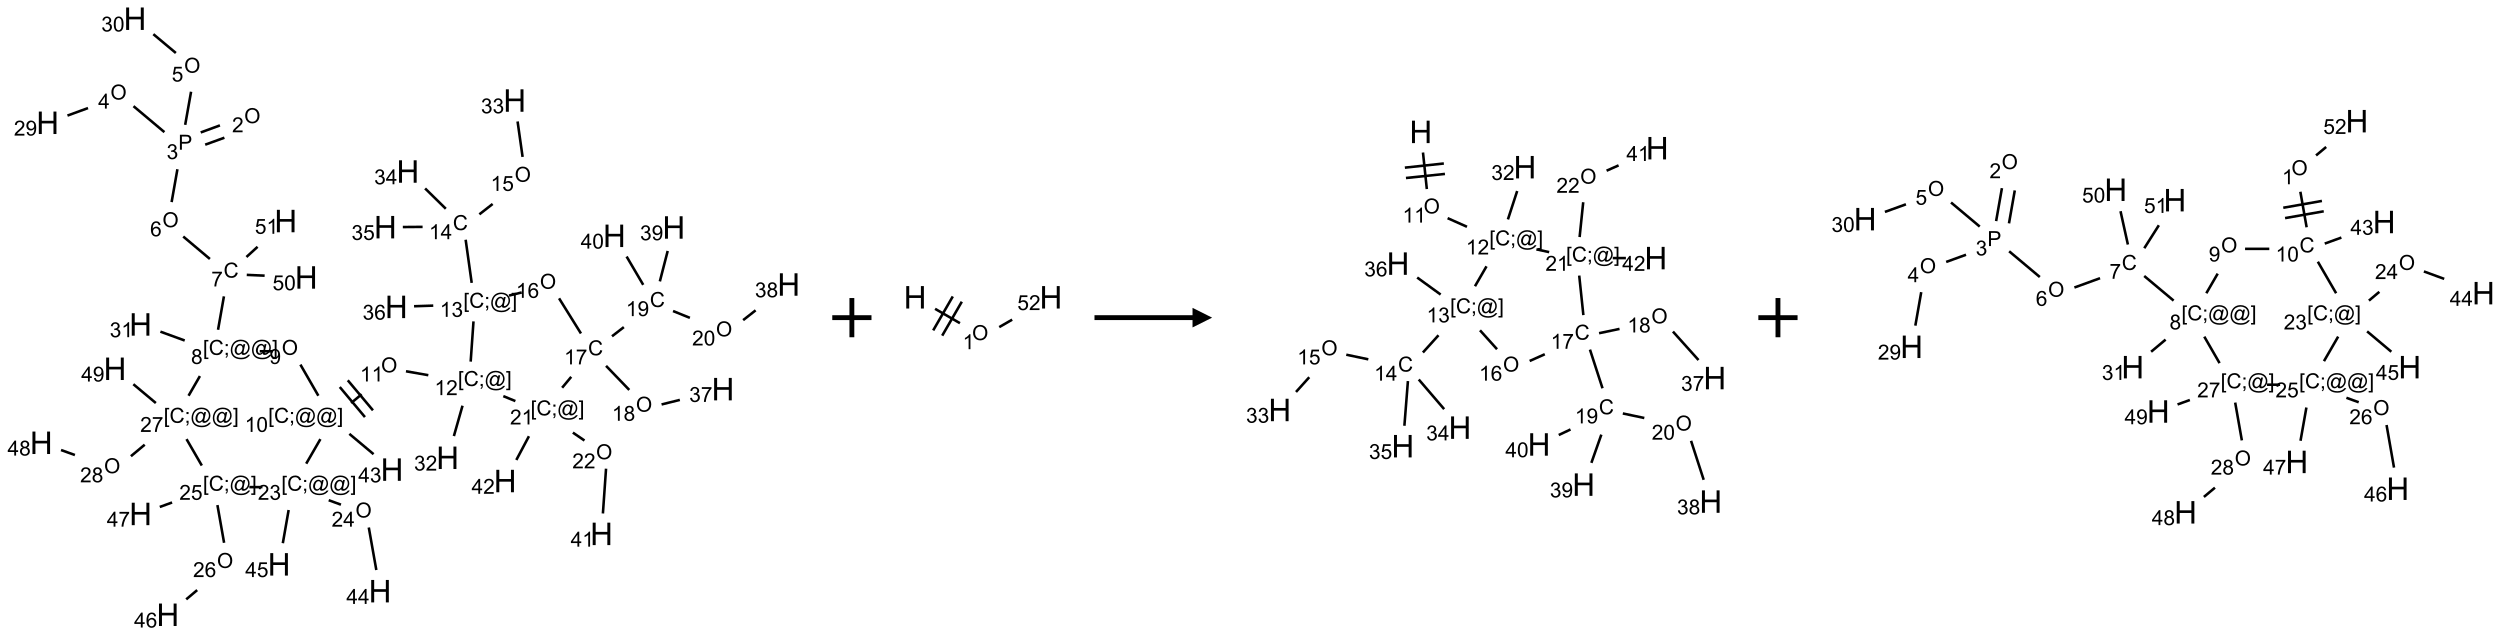 <?xml version="1.0" encoding="UTF-8"?>
<svg xmlns="http://www.w3.org/2000/svg" xmlns:xlink="http://www.w3.org/1999/xlink" width="1275" height="324" viewBox="0 0 1275 324">
<defs>
<g>
<g id="glyph-0-0">
<path d="M 1.332 0 L 1.332 -6.668 L 6.668 -6.668 L 6.668 0 Z M 1.5 -0.168 L 6.5 -0.168 L 6.5 -6.5 L 1.5 -6.5 Z M 1.5 -0.168 "/>
</g>
<g id="glyph-0-1">
<path d="M 0.516 -3.719 C 0.516 -4.984 0.855 -5.977 1.535 -6.695 C 2.215 -7.414 3.094 -7.77 4.172 -7.77 C 4.875 -7.77 5.512 -7.602 6.078 -7.266 C 6.645 -6.93 7.074 -6.461 7.371 -5.855 C 7.668 -5.254 7.816 -4.57 7.816 -3.809 C 7.816 -3.035 7.66 -2.34 7.348 -1.73 C 7.035 -1.117 6.594 -0.656 6.02 -0.34 C 5.449 -0.027 4.828 0.129 4.168 0.129 C 3.449 0.129 2.805 -0.043 2.238 -0.391 C 1.672 -0.738 1.246 -1.211 0.953 -1.812 C 0.66 -2.414 0.516 -3.047 0.516 -3.719 Z M 1.559 -3.703 C 1.559 -2.781 1.805 -2.059 2.301 -1.527 C 2.793 -1 3.414 -0.734 4.16 -0.734 C 4.922 -0.734 5.547 -1 6.039 -1.535 C 6.531 -2.07 6.777 -2.828 6.777 -3.812 C 6.777 -4.434 6.672 -4.977 6.461 -5.441 C 6.25 -5.902 5.945 -6.262 5.539 -6.52 C 5.133 -6.773 4.68 -6.902 4.176 -6.902 C 3.461 -6.902 2.848 -6.656 2.332 -6.164 C 1.816 -5.672 1.559 -4.852 1.559 -3.703 Z M 1.559 -3.703 "/>
</g>
<g id="glyph-0-2">
<path d="M 5.371 -0.902 L 5.371 0 L 0.324 0 C 0.316 -0.227 0.352 -0.441 0.434 -0.652 C 0.562 -0.996 0.766 -1.332 1.051 -1.668 C 1.332 -2 1.742 -2.387 2.277 -2.824 C 3.105 -3.504 3.668 -4.043 3.957 -4.441 C 4.25 -4.84 4.395 -5.215 4.395 -5.566 C 4.395 -5.938 4.262 -6.254 3.996 -6.508 C 3.73 -6.762 3.387 -6.891 2.957 -6.891 C 2.508 -6.891 2.145 -6.754 1.875 -6.484 C 1.605 -6.215 1.469 -5.84 1.465 -5.359 L 0.5 -5.457 C 0.566 -6.176 0.812 -6.727 1.246 -7.102 C 1.676 -7.477 2.254 -7.668 2.98 -7.668 C 3.711 -7.668 4.293 -7.465 4.719 -7.059 C 5.145 -6.652 5.359 -6.148 5.359 -5.547 C 5.359 -5.242 5.297 -4.941 5.172 -4.645 C 5.047 -4.352 4.84 -4.039 4.551 -3.715 C 4.262 -3.387 3.777 -2.938 3.105 -2.371 C 2.543 -1.898 2.18 -1.578 2.02 -1.41 C 1.859 -1.242 1.73 -1.07 1.625 -0.902 Z M 5.371 -0.902 "/>
</g>
<g id="glyph-0-3">
<path d="M 0.824 0 L 0.824 -7.637 L 3.703 -7.637 C 4.211 -7.637 4.598 -7.609 4.863 -7.562 C 5.238 -7.5 5.555 -7.383 5.809 -7.207 C 6.062 -7.031 6.266 -6.785 6.418 -6.469 C 6.574 -6.152 6.652 -5.805 6.652 -5.426 C 6.652 -4.777 6.445 -4.227 6.031 -3.777 C 5.617 -3.328 4.871 -3.105 3.793 -3.105 L 1.832 -3.105 L 1.832 0 Z M 1.832 -4.004 L 3.809 -4.004 C 4.461 -4.004 4.922 -4.125 5.199 -4.371 C 5.473 -4.613 5.609 -4.953 5.609 -5.395 C 5.609 -5.715 5.527 -5.988 5.367 -6.215 C 5.207 -6.441 4.992 -6.594 4.73 -6.668 C 4.559 -6.711 4.246 -6.734 3.785 -6.734 L 1.832 -6.734 Z M 1.832 -4.004 "/>
</g>
<g id="glyph-0-4">
<path d="M 0.449 -2.016 L 1.387 -2.141 C 1.492 -1.609 1.676 -1.227 1.934 -0.992 C 2.191 -0.758 2.508 -0.641 2.879 -0.641 C 3.32 -0.641 3.695 -0.793 3.996 -1.098 C 4.301 -1.402 4.453 -1.781 4.453 -2.234 C 4.453 -2.664 4.312 -3.02 4.031 -3.301 C 3.75 -3.578 3.391 -3.719 2.957 -3.719 C 2.781 -3.719 2.562 -3.684 2.297 -3.613 L 2.402 -4.438 C 2.465 -4.43 2.516 -4.426 2.551 -4.426 C 2.949 -4.426 3.312 -4.531 3.629 -4.738 C 3.949 -4.949 4.109 -5.27 4.109 -5.703 C 4.109 -6.047 3.992 -6.332 3.762 -6.559 C 3.527 -6.785 3.227 -6.895 2.859 -6.895 C 2.496 -6.895 2.191 -6.781 1.949 -6.551 C 1.707 -6.324 1.547 -5.98 1.48 -5.52 L 0.543 -5.688 C 0.656 -6.316 0.918 -6.805 1.324 -7.148 C 1.73 -7.492 2.234 -7.668 2.84 -7.668 C 3.254 -7.668 3.641 -7.578 3.988 -7.398 C 4.34 -7.219 4.609 -6.977 4.793 -6.668 C 4.98 -6.359 5.074 -6.031 5.074 -5.684 C 5.074 -5.352 4.984 -5.051 4.809 -4.781 C 4.629 -4.512 4.367 -4.297 4.02 -4.137 C 4.473 -4.031 4.824 -3.816 5.074 -3.488 C 5.324 -3.16 5.449 -2.75 5.449 -2.254 C 5.449 -1.59 5.203 -1.023 4.719 -0.559 C 4.234 -0.098 3.617 0.137 2.875 0.137 C 2.203 0.137 1.648 -0.062 1.207 -0.465 C 0.762 -0.863 0.512 -1.379 0.449 -2.016 Z M 0.449 -2.016 "/>
</g>
<g id="glyph-0-5">
<path d="M 3.449 0 L 3.449 -1.828 L 0.137 -1.828 L 0.137 -2.688 L 3.621 -7.637 L 4.387 -7.637 L 4.387 -2.688 L 5.418 -2.688 L 5.418 -1.828 L 4.387 -1.828 L 4.387 0 Z M 3.449 -2.688 L 3.449 -6.129 L 1.059 -2.688 Z M 3.449 -2.688 "/>
</g>
<g id="glyph-0-6">
<path d="M 0.582 -1.766 L 1.484 -1.848 C 1.562 -1.426 1.707 -1.117 1.922 -0.926 C 2.137 -0.734 2.414 -0.641 2.75 -0.641 C 3.039 -0.641 3.289 -0.707 3.508 -0.84 C 3.727 -0.973 3.902 -1.148 4.043 -1.367 C 4.18 -1.586 4.297 -1.887 4.391 -2.262 C 4.484 -2.637 4.531 -3.016 4.531 -3.406 C 4.531 -3.449 4.531 -3.512 4.527 -3.594 C 4.34 -3.297 4.082 -3.055 3.758 -2.867 C 3.434 -2.68 3.082 -2.59 2.703 -2.59 C 2.07 -2.59 1.535 -2.816 1.098 -3.277 C 0.66 -3.734 0.441 -4.34 0.441 -5.09 C 0.441 -5.863 0.672 -6.484 1.129 -6.957 C 1.586 -7.43 2.156 -7.668 2.844 -7.668 C 3.34 -7.668 3.793 -7.531 4.207 -7.266 C 4.617 -7 4.93 -6.617 5.145 -6.121 C 5.355 -5.629 5.465 -4.91 5.465 -3.973 C 5.465 -2.996 5.359 -2.223 5.145 -1.645 C 4.934 -1.066 4.617 -0.625 4.199 -0.324 C 3.781 -0.02 3.293 0.129 2.73 0.129 C 2.133 0.129 1.645 -0.035 1.266 -0.367 C 0.887 -0.699 0.66 -1.164 0.582 -1.766 Z M 4.422 -5.137 C 4.422 -5.676 4.277 -6.102 3.992 -6.418 C 3.707 -6.734 3.359 -6.891 2.957 -6.891 C 2.543 -6.891 2.18 -6.719 1.871 -6.379 C 1.562 -6.039 1.406 -5.598 1.406 -5.059 C 1.406 -4.57 1.555 -4.176 1.848 -3.871 C 2.141 -3.566 2.5 -3.418 2.934 -3.418 C 3.367 -3.418 3.723 -3.57 4.004 -3.871 C 4.281 -4.176 4.422 -4.598 4.422 -5.137 Z M 4.422 -5.137 "/>
</g>
<g id="glyph-0-7">
<path d="M 0.441 -2 L 1.426 -2.082 C 1.5 -1.605 1.668 -1.242 1.934 -1.004 C 2.199 -0.762 2.52 -0.641 2.895 -0.641 C 3.348 -0.641 3.73 -0.812 4.043 -1.152 C 4.355 -1.492 4.512 -1.941 4.512 -2.504 C 4.512 -3.039 4.359 -3.461 4.059 -3.77 C 3.758 -4.078 3.367 -4.234 2.879 -4.234 C 2.578 -4.234 2.305 -4.164 2.062 -4.027 C 1.82 -3.891 1.629 -3.715 1.488 -3.496 L 0.609 -3.609 L 1.348 -7.531 L 5.145 -7.531 L 5.145 -6.637 L 2.098 -6.637 L 1.688 -4.582 C 2.145 -4.902 2.625 -5.062 3.129 -5.062 C 3.797 -5.062 4.359 -4.832 4.816 -4.371 C 5.277 -3.91 5.504 -3.312 5.504 -2.59 C 5.504 -1.898 5.305 -1.301 4.902 -0.797 C 4.41 -0.18 3.742 0.129 2.895 0.129 C 2.199 0.129 1.633 -0.062 1.195 -0.453 C 0.758 -0.844 0.504 -1.359 0.441 -2 Z M 0.441 -2 "/>
</g>
<g id="glyph-0-8">
<path d="M 0.441 -3.766 C 0.441 -4.668 0.535 -5.395 0.723 -5.945 C 0.906 -6.496 1.184 -6.922 1.551 -7.219 C 1.918 -7.516 2.375 -7.668 2.934 -7.668 C 3.344 -7.668 3.703 -7.586 4.012 -7.418 C 4.32 -7.254 4.574 -7.016 4.777 -6.707 C 4.977 -6.395 5.137 -6.016 5.25 -5.57 C 5.363 -5.125 5.422 -4.523 5.422 -3.766 C 5.422 -2.871 5.328 -2.148 5.145 -1.598 C 4.961 -1.047 4.688 -0.621 4.32 -0.32 C 3.953 -0.02 3.492 0.129 2.934 0.129 C 2.195 0.129 1.617 -0.133 1.199 -0.66 C 0.695 -1.297 0.441 -2.332 0.441 -3.766 Z M 1.406 -3.766 C 1.406 -2.512 1.555 -1.68 1.848 -1.262 C 2.141 -0.848 2.5 -0.641 2.934 -0.641 C 3.363 -0.641 3.727 -0.848 4.02 -1.266 C 4.312 -1.684 4.457 -2.516 4.457 -3.766 C 4.457 -5.023 4.312 -5.859 4.02 -6.27 C 3.727 -6.684 3.359 -6.891 2.922 -6.891 C 2.492 -6.891 2.148 -6.707 1.891 -6.344 C 1.566 -5.879 1.406 -5.02 1.406 -3.766 Z M 1.406 -3.766 "/>
</g>
<g id="glyph-0-9">
<path d="M 5.309 -5.766 L 4.375 -5.691 C 4.293 -6.059 4.172 -6.328 4.02 -6.496 C 3.766 -6.762 3.453 -6.895 3.082 -6.895 C 2.785 -6.895 2.523 -6.812 2.297 -6.645 C 2 -6.43 1.77 -6.117 1.598 -5.703 C 1.43 -5.289 1.34 -4.703 1.332 -3.938 C 1.559 -4.281 1.836 -4.535 2.16 -4.703 C 2.488 -4.871 2.828 -4.953 3.188 -4.953 C 3.812 -4.953 4.344 -4.723 4.785 -4.262 C 5.223 -3.801 5.441 -3.207 5.441 -2.48 C 5.441 -2 5.34 -1.555 5.133 -1.145 C 4.926 -0.73 4.641 -0.418 4.281 -0.199 C 3.922 0.02 3.512 0.129 3.051 0.129 C 2.27 0.129 1.633 -0.156 1.141 -0.73 C 0.648 -1.305 0.402 -2.254 0.402 -3.574 C 0.402 -5.051 0.672 -6.121 1.219 -6.793 C 1.695 -7.375 2.336 -7.668 3.141 -7.668 C 3.742 -7.668 4.234 -7.5 4.617 -7.16 C 5 -6.824 5.23 -6.359 5.309 -5.766 Z M 1.48 -2.473 C 1.48 -2.152 1.547 -1.844 1.684 -1.547 C 1.82 -1.25 2.016 -1.027 2.262 -0.871 C 2.508 -0.719 2.766 -0.641 3.035 -0.641 C 3.434 -0.641 3.773 -0.801 4.059 -1.121 C 4.344 -1.441 4.484 -1.875 4.484 -2.422 C 4.484 -2.949 4.344 -3.367 4.062 -3.668 C 3.781 -3.973 3.426 -4.125 3 -4.125 C 2.578 -4.125 2.219 -3.973 1.922 -3.668 C 1.625 -3.363 1.48 -2.969 1.48 -2.473 Z M 1.48 -2.473 "/>
</g>
<g id="glyph-0-10">
<path d="M 6.27 -2.676 L 7.281 -2.422 C 7.07 -1.594 6.688 -0.961 6.137 -0.523 C 5.586 -0.086 4.914 0.129 4.121 0.129 C 3.297 0.129 2.629 -0.039 2.113 -0.371 C 1.598 -0.707 1.203 -1.191 0.934 -1.828 C 0.664 -2.465 0.531 -3.145 0.531 -3.875 C 0.531 -4.672 0.684 -5.363 0.988 -5.957 C 1.293 -6.547 1.723 -6.996 2.285 -7.305 C 2.844 -7.613 3.461 -7.766 4.137 -7.766 C 4.898 -7.766 5.543 -7.57 6.062 -7.184 C 6.582 -6.793 6.945 -6.246 7.152 -5.543 L 6.156 -5.309 C 5.98 -5.863 5.723 -6.266 5.387 -6.52 C 5.051 -6.773 4.625 -6.902 4.113 -6.902 C 3.527 -6.902 3.039 -6.762 2.645 -6.48 C 2.25 -6.199 1.973 -5.82 1.812 -5.348 C 1.652 -4.871 1.574 -4.383 1.574 -3.879 C 1.574 -3.23 1.668 -2.664 1.855 -2.18 C 2.047 -1.695 2.34 -1.332 2.738 -1.094 C 3.137 -0.855 3.57 -0.734 4.035 -0.734 C 4.602 -0.734 5.082 -0.898 5.473 -1.223 C 5.867 -1.551 6.133 -2.035 6.27 -2.676 Z M 6.27 -2.676 "/>
</g>
<g id="glyph-0-11">
<path d="M 0.504 -6.637 L 0.504 -7.535 L 5.449 -7.535 L 5.449 -6.809 C 4.961 -6.289 4.48 -5.602 4.004 -4.746 C 3.527 -3.887 3.156 -3.004 2.895 -2.098 C 2.707 -1.461 2.59 -0.762 2.535 0 L 1.574 0 C 1.582 -0.602 1.703 -1.328 1.926 -2.176 C 2.152 -3.027 2.477 -3.848 2.898 -4.637 C 3.32 -5.426 3.77 -6.094 4.246 -6.637 Z M 0.504 -6.637 "/>
</g>
<g id="glyph-0-12">
<path d="M 0.723 2.121 L 0.723 -7.637 L 2.793 -7.637 L 2.793 -6.859 L 1.66 -6.859 L 1.66 1.344 L 2.793 1.344 L 2.793 2.121 Z M 0.723 2.121 "/>
</g>
<g id="glyph-0-13">
<path d="M 0.949 -4.465 L 0.949 -5.531 L 2.016 -5.531 L 2.016 -4.465 Z M 0.949 0 L 0.949 -1.066 L 2.016 -1.066 L 2.016 0 C 2.016 0.391 1.945 0.711 1.809 0.949 C 1.668 1.191 1.449 1.379 1.145 1.512 L 0.887 1.109 C 1.082 1.023 1.23 0.895 1.324 0.727 C 1.418 0.559 1.469 0.316 1.48 0 Z M 0.949 0 "/>
</g>
<g id="glyph-0-14">
<path d="M 6.047 -0.848 C 5.82 -0.59 5.57 -0.379 5.289 -0.223 C 5.008 -0.062 4.73 0.016 4.449 0.016 C 4.141 0.016 3.84 -0.074 3.547 -0.254 C 3.254 -0.434 3.02 -0.715 2.836 -1.09 C 2.652 -1.465 2.562 -1.875 2.562 -2.324 C 2.562 -2.875 2.703 -3.43 2.988 -3.98 C 3.27 -4.535 3.621 -4.953 4.043 -5.23 C 4.461 -5.508 4.871 -5.645 5.266 -5.645 C 5.566 -5.645 5.855 -5.566 6.129 -5.41 C 6.402 -5.25 6.641 -5.012 6.84 -4.688 L 7.016 -5.496 L 7.949 -5.496 L 7.199 -2 C 7.094 -1.516 7.043 -1.246 7.043 -1.191 C 7.043 -1.098 7.078 -1.02 7.148 -0.949 C 7.219 -0.883 7.305 -0.848 7.406 -0.848 C 7.59 -0.848 7.832 -0.953 8.129 -1.168 C 8.527 -1.445 8.84 -1.816 9.07 -2.285 C 9.301 -2.75 9.418 -3.234 9.418 -3.73 C 9.418 -4.309 9.27 -4.852 8.973 -5.355 C 8.676 -5.859 8.23 -6.262 7.645 -6.562 C 7.055 -6.863 6.406 -7.016 5.691 -7.016 C 4.879 -7.016 4.137 -6.824 3.465 -6.445 C 2.793 -6.066 2.273 -5.52 1.902 -4.809 C 1.535 -4.098 1.348 -3.34 1.348 -2.527 C 1.348 -1.676 1.535 -0.941 1.902 -0.328 C 2.273 0.285 2.809 0.742 3.508 1.035 C 4.207 1.328 4.984 1.473 5.832 1.473 C 6.742 1.473 7.504 1.32 8.121 1.016 C 8.734 0.711 9.195 0.34 9.5 -0.098 L 10.441 -0.098 C 10.266 0.266 9.961 0.637 9.531 1.016 C 9.102 1.395 8.59 1.695 7.996 1.914 C 7.402 2.133 6.688 2.246 5.848 2.246 C 5.078 2.246 4.367 2.145 3.715 1.949 C 3.066 1.75 2.512 1.453 2.051 1.055 C 1.594 0.656 1.25 0.199 1.016 -0.316 C 0.723 -0.973 0.578 -1.684 0.578 -2.441 C 0.578 -3.289 0.75 -4.098 1.098 -4.863 C 1.523 -5.805 2.125 -6.527 2.902 -7.027 C 3.684 -7.527 4.629 -7.777 5.738 -7.777 C 6.602 -7.777 7.375 -7.602 8.059 -7.246 C 8.746 -6.895 9.285 -6.371 9.684 -5.672 C 10.02 -5.07 10.188 -4.418 10.188 -3.715 C 10.188 -2.707 9.832 -1.812 9.125 -1.031 C 8.492 -0.328 7.801 0.02 7.051 0.02 C 6.812 0.02 6.617 -0.016 6.473 -0.09 C 6.324 -0.16 6.215 -0.266 6.145 -0.402 C 6.102 -0.488 6.066 -0.637 6.047 -0.848 Z M 3.527 -2.262 C 3.527 -1.785 3.641 -1.414 3.863 -1.152 C 4.09 -0.887 4.348 -0.754 4.641 -0.754 C 4.836 -0.754 5.039 -0.812 5.254 -0.93 C 5.469 -1.047 5.676 -1.219 5.871 -1.449 C 6.066 -1.676 6.23 -1.969 6.355 -2.32 C 6.48 -2.672 6.543 -3.027 6.543 -3.379 C 6.543 -3.852 6.426 -4.219 6.191 -4.48 C 5.957 -4.738 5.672 -4.871 5.332 -4.871 C 5.109 -4.871 4.902 -4.812 4.707 -4.699 C 4.512 -4.586 4.32 -4.406 4.137 -4.156 C 3.953 -3.906 3.805 -3.602 3.691 -3.246 C 3.582 -2.887 3.527 -2.559 3.527 -2.262 Z M 3.527 -2.262 "/>
</g>
<g id="glyph-0-15">
<path d="M 2.27 2.121 L 0.203 2.121 L 0.203 1.344 L 1.332 1.344 L 1.332 -6.859 L 0.203 -6.859 L 0.203 -7.637 L 2.27 -7.637 Z M 2.27 2.121 "/>
</g>
<g id="glyph-0-16">
<path d="M 1.887 -4.141 C 1.496 -4.281 1.207 -4.484 1.02 -4.75 C 0.832 -5.016 0.738 -5.328 0.738 -5.699 C 0.738 -6.254 0.938 -6.719 1.34 -7.098 C 1.738 -7.477 2.27 -7.668 2.934 -7.668 C 3.598 -7.668 4.137 -7.473 4.543 -7.086 C 4.949 -6.699 5.152 -6.227 5.152 -5.672 C 5.152 -5.316 5.059 -5.008 4.871 -4.746 C 4.688 -4.484 4.406 -4.281 4.027 -4.141 C 4.496 -3.988 4.852 -3.742 5.098 -3.402 C 5.34 -3.062 5.465 -2.656 5.465 -2.184 C 5.465 -1.531 5.234 -0.98 4.77 -0.535 C 4.309 -0.09 3.703 0.129 2.949 0.129 C 2.195 0.129 1.586 -0.094 1.125 -0.539 C 0.664 -0.984 0.434 -1.543 0.434 -2.207 C 0.434 -2.703 0.559 -3.121 0.809 -3.457 C 1.062 -3.793 1.422 -4.02 1.887 -4.141 Z M 1.699 -5.73 C 1.699 -5.367 1.812 -5.074 2.047 -4.844 C 2.281 -4.613 2.582 -4.5 2.953 -4.5 C 3.312 -4.5 3.609 -4.613 3.84 -4.84 C 4.07 -5.066 4.188 -5.348 4.188 -5.676 C 4.188 -6.02 4.07 -6.309 3.832 -6.543 C 3.594 -6.777 3.297 -6.895 2.941 -6.895 C 2.586 -6.895 2.289 -6.781 2.051 -6.551 C 1.816 -6.324 1.699 -6.047 1.699 -5.73 Z M 1.395 -2.203 C 1.395 -1.938 1.461 -1.676 1.586 -1.426 C 1.711 -1.176 1.902 -0.984 2.152 -0.848 C 2.402 -0.711 2.672 -0.641 2.957 -0.641 C 3.406 -0.641 3.777 -0.785 4.066 -1.074 C 4.359 -1.363 4.504 -1.727 4.504 -2.172 C 4.504 -2.625 4.355 -2.996 4.055 -3.293 C 3.754 -3.586 3.379 -3.734 2.926 -3.734 C 2.484 -3.734 2.121 -3.59 1.832 -3.297 C 1.543 -3.004 1.395 -2.641 1.395 -2.203 Z M 1.395 -2.203 "/>
</g>
<g id="glyph-0-17">
<path d="M 3.973 0 L 3.035 0 L 3.035 -5.973 C 2.809 -5.758 2.516 -5.543 2.148 -5.328 C 1.781 -5.113 1.453 -4.953 1.16 -4.844 L 1.16 -5.75 C 1.684 -5.996 2.145 -6.297 2.535 -6.645 C 2.93 -6.996 3.207 -7.336 3.371 -7.668 L 3.973 -7.668 Z M 3.973 0 "/>
</g>
<g id="glyph-1-0">
<path d="M 2 0 L 2 -10 L 10 -10 L 10 0 Z M 2.25 -0.25 L 9.75 -0.25 L 9.75 -9.75 L 2.25 -9.75 Z M 2.25 -0.25 "/>
</g>
<g id="glyph-1-1">
<path d="M 1.281 0 L 1.281 -11.453 L 2.797 -11.453 L 2.797 -6.75 L 8.75 -6.75 L 8.75 -11.453 L 10.266 -11.453 L 10.266 0 L 8.75 0 L 8.75 -5.398 L 2.797 -5.398 L 2.797 0 Z M 1.281 0 "/>
</g>
</g>
</defs>
<path fill="none" stroke-width="0.033" stroke-linecap="butt" stroke-linejoin="miter" stroke="rgb(0%, 0%, 0%)" stroke-opacity="1" stroke-miterlimit="10" d="M 2.278 1.36 L 2.033 1.45 " transform="matrix(40, 0, 0, 40, 21.043, 9.547)"/>
<path fill="none" stroke-width="0.033" stroke-linecap="butt" stroke-linejoin="miter" stroke="rgb(0%, 0%, 0%)" stroke-opacity="1" stroke-miterlimit="10" d="M 2.335 1.517 L 2.09 1.606 " transform="matrix(40, 0, 0, 40, 21.043, 9.547)"/>
<path fill="none" stroke-width="0.033" stroke-linecap="butt" stroke-linejoin="miter" stroke="rgb(0%, 0%, 0%)" stroke-opacity="1" stroke-miterlimit="10" d="M 1.57 1.446 L 1.176 1.115 " transform="matrix(40, 0, 0, 40, 21.043, 9.547)"/>
<path fill="none" stroke-width="0.033" stroke-linecap="butt" stroke-linejoin="miter" stroke="rgb(0%, 0%, 0%)" stroke-opacity="1" stroke-miterlimit="10" d="M 0.596 1.139 L 0.334 1.235 " transform="matrix(40, 0, 0, 40, 21.043, 9.547)"/>
<path fill="none" stroke-width="0.033" stroke-linecap="butt" stroke-linejoin="miter" stroke="rgb(0%, 0%, 0%)" stroke-opacity="1" stroke-miterlimit="10" d="M 1.835 1.353 L 1.91 0.931 " transform="matrix(40, 0, 0, 40, 21.043, 9.547)"/>
<path fill="none" stroke-width="0.033" stroke-linecap="butt" stroke-linejoin="miter" stroke="rgb(0%, 0%, 0%)" stroke-opacity="1" stroke-miterlimit="10" d="M 1.716 0.437 L 1.429 0.197 " transform="matrix(40, 0, 0, 40, 21.043, 9.547)"/>
<path fill="none" stroke-width="0.033" stroke-linecap="butt" stroke-linejoin="miter" stroke="rgb(0%, 0%, 0%)" stroke-opacity="1" stroke-miterlimit="10" d="M 1.736 1.919 L 1.662 2.338 " transform="matrix(40, 0, 0, 40, 21.043, 9.547)"/>
<path fill="none" stroke-width="0.033" stroke-linecap="butt" stroke-linejoin="miter" stroke="rgb(0%, 0%, 0%)" stroke-opacity="1" stroke-miterlimit="10" d="M 1.81 2.777 L 2.15 3.063 " transform="matrix(40, 0, 0, 40, 21.043, 9.547)"/>
<path fill="none" stroke-width="0.033" stroke-linecap="butt" stroke-linejoin="miter" stroke="rgb(0%, 0%, 0%)" stroke-opacity="1" stroke-miterlimit="10" d="M 2.329 3.54 L 2.254 3.966 " transform="matrix(40, 0, 0, 40, 21.043, 9.547)"/>
<path fill="none" stroke-width="0.033" stroke-linecap="butt" stroke-linejoin="miter" stroke="rgb(0%, 0%, 0%)" stroke-opacity="1" stroke-miterlimit="10" d="M 1.829 4.103 L 1.519 3.99 " transform="matrix(40, 0, 0, 40, 21.043, 9.547)"/>
<path fill="none" stroke-width="0.033" stroke-linecap="butt" stroke-linejoin="miter" stroke="rgb(0%, 0%, 0%)" stroke-opacity="1" stroke-miterlimit="10" d="M 2.786 4.24 L 2.952 4.24 " transform="matrix(40, 0, 0, 40, 21.043, 9.547)"/>
<path fill="none" stroke-width="0.033" stroke-linecap="butt" stroke-linejoin="miter" stroke="rgb(0%, 0%, 0%)" stroke-opacity="1" stroke-miterlimit="10" d="M 3.304 4.41 L 3.533 4.807 " transform="matrix(40, 0, 0, 40, 21.043, 9.547)"/>
<path fill="none" stroke-width="0.033" stroke-linecap="butt" stroke-linejoin="miter" stroke="rgb(0%, 0%, 0%)" stroke-opacity="1" stroke-miterlimit="10" d="M 3.951 4.9 L 4.085 4.788 " transform="matrix(40, 0, 0, 40, 21.043, 9.547)"/>
<path fill="none" stroke-width="0.033" stroke-linecap="butt" stroke-linejoin="miter" stroke="rgb(0%, 0%, 0%)" stroke-opacity="1" stroke-miterlimit="10" d="M 4.229 4.993 L 3.908 4.61 " transform="matrix(40, 0, 0, 40, 21.043, 9.547)"/>
<path fill="none" stroke-width="0.033" stroke-linecap="butt" stroke-linejoin="miter" stroke="rgb(0%, 0%, 0%)" stroke-opacity="1" stroke-miterlimit="10" d="M 4.127 5.079 L 3.806 4.696 " transform="matrix(40, 0, 0, 40, 21.043, 9.547)"/>
<path fill="none" stroke-width="0.033" stroke-linecap="butt" stroke-linejoin="miter" stroke="rgb(0%, 0%, 0%)" stroke-opacity="1" stroke-miterlimit="10" d="M 4.65 4.495 L 4.935 4.545 " transform="matrix(40, 0, 0, 40, 21.043, 9.547)"/>
<path fill="none" stroke-width="0.033" stroke-linecap="butt" stroke-linejoin="miter" stroke="rgb(0%, 0%, 0%)" stroke-opacity="1" stroke-miterlimit="10" d="M 5.371 4.934 L 5.261 5.321 " transform="matrix(40, 0, 0, 40, 21.043, 9.547)"/>
<path fill="none" stroke-width="0.033" stroke-linecap="butt" stroke-linejoin="miter" stroke="rgb(0%, 0%, 0%)" stroke-opacity="1" stroke-miterlimit="10" d="M 5.475 4.372 L 5.511 3.859 " transform="matrix(40, 0, 0, 40, 21.043, 9.547)"/>
<path fill="none" stroke-width="0.033" stroke-linecap="butt" stroke-linejoin="miter" stroke="rgb(0%, 0%, 0%)" stroke-opacity="1" stroke-miterlimit="10" d="M 5.488 3.368 L 5.411 2.818 " transform="matrix(40, 0, 0, 40, 21.043, 9.547)"/>
<path fill="none" stroke-width="0.033" stroke-linecap="butt" stroke-linejoin="miter" stroke="rgb(0%, 0%, 0%)" stroke-opacity="1" stroke-miterlimit="10" d="M 5.586 2.494 L 5.755 2.362 " transform="matrix(40, 0, 0, 40, 21.043, 9.547)"/>
<path fill="none" stroke-width="0.033" stroke-linecap="butt" stroke-linejoin="miter" stroke="rgb(0%, 0%, 0%)" stroke-opacity="1" stroke-miterlimit="10" d="M 6.137 1.762 L 6.073 1.31 " transform="matrix(40, 0, 0, 40, 21.043, 9.547)"/>
<path fill="none" stroke-width="0.033" stroke-linecap="butt" stroke-linejoin="miter" stroke="rgb(0%, 0%, 0%)" stroke-opacity="1" stroke-miterlimit="10" d="M 5.158 2.423 L 4.894 2.164 " transform="matrix(40, 0, 0, 40, 21.043, 9.547)"/>
<path fill="none" stroke-width="0.033" stroke-linecap="butt" stroke-linejoin="miter" stroke="rgb(0%, 0%, 0%)" stroke-opacity="1" stroke-miterlimit="10" d="M 4.862 2.654 L 4.61 2.656 " transform="matrix(40, 0, 0, 40, 21.043, 9.547)"/>
<path fill="none" stroke-width="0.033" stroke-linecap="butt" stroke-linejoin="miter" stroke="rgb(0%, 0%, 0%)" stroke-opacity="1" stroke-miterlimit="10" d="M 4.998 3.658 L 4.753 3.666 " transform="matrix(40, 0, 0, 40, 21.043, 9.547)"/>
<path fill="none" stroke-width="0.033" stroke-linecap="butt" stroke-linejoin="miter" stroke="rgb(0%, 0%, 0%)" stroke-opacity="1" stroke-miterlimit="10" d="M 5.964 3.53 L 6.126 3.49 " transform="matrix(40, 0, 0, 40, 21.043, 9.547)"/>
<path fill="none" stroke-width="0.033" stroke-linecap="butt" stroke-linejoin="miter" stroke="rgb(0%, 0%, 0%)" stroke-opacity="1" stroke-miterlimit="10" d="M 6.602 3.565 L 6.881 4.013 " transform="matrix(40, 0, 0, 40, 21.043, 9.547)"/>
<path fill="none" stroke-width="0.033" stroke-linecap="butt" stroke-linejoin="miter" stroke="rgb(0%, 0%, 0%)" stroke-opacity="1" stroke-miterlimit="10" d="M 7.201 4.426 L 7.497 4.733 " transform="matrix(40, 0, 0, 40, 21.043, 9.547)"/>
<path fill="none" stroke-width="0.033" stroke-linecap="butt" stroke-linejoin="miter" stroke="rgb(0%, 0%, 0%)" stroke-opacity="1" stroke-miterlimit="10" d="M 7.909 4.918 L 8.142 4.86 " transform="matrix(40, 0, 0, 40, 21.043, 9.547)"/>
<path fill="none" stroke-width="0.033" stroke-linecap="butt" stroke-linejoin="miter" stroke="rgb(0%, 0%, 0%)" stroke-opacity="1" stroke-miterlimit="10" d="M 7.277 4.049 L 7.428 3.932 " transform="matrix(40, 0, 0, 40, 21.043, 9.547)"/>
<path fill="none" stroke-width="0.033" stroke-linecap="butt" stroke-linejoin="miter" stroke="rgb(0%, 0%, 0%)" stroke-opacity="1" stroke-miterlimit="10" d="M 8.055 3.727 L 8.27 3.814 " transform="matrix(40, 0, 0, 40, 21.043, 9.547)"/>
<path fill="none" stroke-width="0.033" stroke-linecap="butt" stroke-linejoin="miter" stroke="rgb(0%, 0%, 0%)" stroke-opacity="1" stroke-miterlimit="10" d="M 8.949 3.843 L 9.108 3.718 " transform="matrix(40, 0, 0, 40, 21.043, 9.547)"/>
<path fill="none" stroke-width="0.033" stroke-linecap="butt" stroke-linejoin="miter" stroke="rgb(0%, 0%, 0%)" stroke-opacity="1" stroke-miterlimit="10" d="M 7.887 3.349 L 7.987 2.961 " transform="matrix(40, 0, 0, 40, 21.043, 9.547)"/>
<path fill="none" stroke-width="0.033" stroke-linecap="butt" stroke-linejoin="miter" stroke="rgb(0%, 0%, 0%)" stroke-opacity="1" stroke-miterlimit="10" d="M 7.675 3.393 L 7.463 3.032 " transform="matrix(40, 0, 0, 40, 21.043, 9.547)"/>
<path fill="none" stroke-width="0.033" stroke-linecap="butt" stroke-linejoin="miter" stroke="rgb(0%, 0%, 0%)" stroke-opacity="1" stroke-miterlimit="10" d="M 6.757 4.566 L 6.641 4.705 " transform="matrix(40, 0, 0, 40, 21.043, 9.547)"/>
<path fill="none" stroke-width="0.033" stroke-linecap="butt" stroke-linejoin="miter" stroke="rgb(0%, 0%, 0%)" stroke-opacity="1" stroke-miterlimit="10" d="M 6.045 4.875 L 5.891 4.812 " transform="matrix(40, 0, 0, 40, 21.043, 9.547)"/>
<path fill="none" stroke-width="0.033" stroke-linecap="butt" stroke-linejoin="miter" stroke="rgb(0%, 0%, 0%)" stroke-opacity="1" stroke-miterlimit="10" d="M 6.778 5.277 L 6.926 5.378 " transform="matrix(40, 0, 0, 40, 21.043, 9.547)"/>
<path fill="none" stroke-width="0.033" stroke-linecap="butt" stroke-linejoin="miter" stroke="rgb(0%, 0%, 0%)" stroke-opacity="1" stroke-miterlimit="10" d="M 7.201 5.737 L 7.161 6.308 " transform="matrix(40, 0, 0, 40, 21.043, 9.547)"/>
<path fill="none" stroke-width="0.033" stroke-linecap="butt" stroke-linejoin="miter" stroke="rgb(0%, 0%, 0%)" stroke-opacity="1" stroke-miterlimit="10" d="M 6.218 5.323 L 6.057 5.626 " transform="matrix(40, 0, 0, 40, 21.043, 9.547)"/>
<path fill="none" stroke-width="0.033" stroke-linecap="butt" stroke-linejoin="miter" stroke="rgb(0%, 0%, 0%)" stroke-opacity="1" stroke-miterlimit="10" d="M 3.928 5.293 L 4.237 5.552 " transform="matrix(40, 0, 0, 40, 21.043, 9.547)"/>
<path fill="none" stroke-width="0.033" stroke-linecap="butt" stroke-linejoin="miter" stroke="rgb(0%, 0%, 0%)" stroke-opacity="1" stroke-miterlimit="10" d="M 3.559 5.36 L 3.378 5.673 " transform="matrix(40, 0, 0, 40, 21.043, 9.547)"/>
<path fill="none" stroke-width="0.033" stroke-linecap="butt" stroke-linejoin="miter" stroke="rgb(0%, 0%, 0%)" stroke-opacity="1" stroke-miterlimit="10" d="M 3.665 6.139 L 3.821 6.196 " transform="matrix(40, 0, 0, 40, 21.043, 9.547)"/>
<path fill="none" stroke-width="0.033" stroke-linecap="butt" stroke-linejoin="miter" stroke="rgb(0%, 0%, 0%)" stroke-opacity="1" stroke-miterlimit="10" d="M 4.176 6.487 L 4.272 7.029 " transform="matrix(40, 0, 0, 40, 21.043, 9.547)"/>
<path fill="none" stroke-width="0.033" stroke-linecap="butt" stroke-linejoin="miter" stroke="rgb(0%, 0%, 0%)" stroke-opacity="1" stroke-miterlimit="10" d="M 3.154 6.264 L 3.08 6.687 " transform="matrix(40, 0, 0, 40, 21.043, 9.547)"/>
<path fill="none" stroke-width="0.033" stroke-linecap="butt" stroke-linejoin="miter" stroke="rgb(0%, 0%, 0%)" stroke-opacity="1" stroke-miterlimit="10" d="M 2.82 5.972 L 2.653 5.972 " transform="matrix(40, 0, 0, 40, 21.043, 9.547)"/>
<path fill="none" stroke-width="0.033" stroke-linecap="butt" stroke-linejoin="miter" stroke="rgb(0%, 0%, 0%)" stroke-opacity="1" stroke-miterlimit="10" d="M 2.246 6.201 L 2.331 6.682 " transform="matrix(40, 0, 0, 40, 21.043, 9.547)"/>
<path fill="none" stroke-width="0.033" stroke-linecap="butt" stroke-linejoin="miter" stroke="rgb(0%, 0%, 0%)" stroke-opacity="1" stroke-miterlimit="10" d="M 1.988 7.285 L 1.848 7.403 " transform="matrix(40, 0, 0, 40, 21.043, 9.547)"/>
<path fill="none" stroke-width="0.033" stroke-linecap="butt" stroke-linejoin="miter" stroke="rgb(0%, 0%, 0%)" stroke-opacity="1" stroke-miterlimit="10" d="M 1.668 6.168 L 1.511 6.225 " transform="matrix(40, 0, 0, 40, 21.043, 9.547)"/>
<path fill="none" stroke-width="0.033" stroke-linecap="butt" stroke-linejoin="miter" stroke="rgb(0%, 0%, 0%)" stroke-opacity="1" stroke-miterlimit="10" d="M 2.047 5.697 L 1.852 5.36 " transform="matrix(40, 0, 0, 40, 21.043, 9.547)"/>
<path fill="none" stroke-width="0.033" stroke-linecap="butt" stroke-linejoin="miter" stroke="rgb(0%, 0%, 0%)" stroke-opacity="1" stroke-miterlimit="10" d="M 1.878 4.807 L 2.023 4.556 " transform="matrix(40, 0, 0, 40, 21.043, 9.547)"/>
<path fill="none" stroke-width="0.033" stroke-linecap="butt" stroke-linejoin="miter" stroke="rgb(0%, 0%, 0%)" stroke-opacity="1" stroke-miterlimit="10" d="M 1.319 5.431 L 1.143 5.578 " transform="matrix(40, 0, 0, 40, 21.043, 9.547)"/>
<path fill="none" stroke-width="0.033" stroke-linecap="butt" stroke-linejoin="miter" stroke="rgb(0%, 0%, 0%)" stroke-opacity="1" stroke-miterlimit="10" d="M 0.429 5.563 L 0.252 5.499 " transform="matrix(40, 0, 0, 40, 21.043, 9.547)"/>
<path fill="none" stroke-width="0.033" stroke-linecap="butt" stroke-linejoin="miter" stroke="rgb(0%, 0%, 0%)" stroke-opacity="1" stroke-miterlimit="10" d="M 1.461 4.9 L 1.174 4.66 " transform="matrix(40, 0, 0, 40, 21.043, 9.547)"/>
<path fill="none" stroke-width="0.033" stroke-linecap="butt" stroke-linejoin="miter" stroke="rgb(0%, 0%, 0%)" stroke-opacity="1" stroke-miterlimit="10" d="M 2.62 3.266 L 2.848 3.276 " transform="matrix(40, 0, 0, 40, 21.043, 9.547)"/>
<path fill="none" stroke-width="0.033" stroke-linecap="butt" stroke-linejoin="miter" stroke="rgb(0%, 0%, 0%)" stroke-opacity="1" stroke-miterlimit="10" d="M 2.616 3.038 L 2.758 2.908 " transform="matrix(40, 0, 0, 40, 21.043, 9.547)"/>
<g fill="rgb(0%, 0%, 0%)" fill-opacity="1">
<use xlink:href="#glyph-0-1" x="124.531" y="62.82"/>
</g>
<g fill="rgb(0%, 0%, 0%)" fill-opacity="1">
<use xlink:href="#glyph-0-2" x="118.344" y="67.449"/>
</g>
<g fill="rgb(0%, 0%, 0%)" fill-opacity="1">
<use xlink:href="#glyph-0-3" x="90.934" y="76.363"/>
</g>
<g fill="rgb(0%, 0%, 0%)" fill-opacity="1">
<use xlink:href="#glyph-0-4" x="84.977" y="81.133"/>
</g>
<g fill="rgb(0%, 0%, 0%)" fill-opacity="1">
<use xlink:href="#glyph-0-1" x="56.305" y="50.789"/>
</g>
<g fill="rgb(0%, 0%, 0%)" fill-opacity="1">
<use xlink:href="#glyph-0-5" x="50.066" y="55.387"/>
</g>
<g fill="rgb(0%, 0%, 0%)" fill-opacity="1">
<use xlink:href="#glyph-1-1" x="18.52" y="68.348"/>
</g>
<g fill="rgb(0%, 0%, 0%)" fill-opacity="1">
<use xlink:href="#glyph-0-2" x="7.074" y="69.141"/>
<use xlink:href="#glyph-0-6" x="13.007" y="69.141"/>
</g>
<g fill="rgb(0%, 0%, 0%)" fill-opacity="1">
<use xlink:href="#glyph-0-1" x="93.891" y="37.105"/>
</g>
<g fill="rgb(0%, 0%, 0%)" fill-opacity="1">
<use xlink:href="#glyph-0-7" x="87.566" y="41.605"/>
</g>
<g fill="rgb(0%, 0%, 0%)" fill-opacity="1">
<use xlink:href="#glyph-1-1" x="63.055" y="15.273"/>
</g>
<g fill="rgb(0%, 0%, 0%)" fill-opacity="1">
<use xlink:href="#glyph-0-4" x="51.648" y="16.066"/>
<use xlink:href="#glyph-0-8" x="57.581" y="16.066"/>
</g>
<g fill="rgb(0%, 0%, 0%)" fill-opacity="1">
<use xlink:href="#glyph-0-1" x="82.824" y="115.891"/>
</g>
<g fill="rgb(0%, 0%, 0%)" fill-opacity="1">
<use xlink:href="#glyph-0-9" x="76.562" y="120.523"/>
</g>
<g fill="rgb(0%, 0%, 0%)" fill-opacity="1">
<use xlink:href="#glyph-0-10" x="114" y="141.598"/>
</g>
<g fill="rgb(0%, 0%, 0%)" fill-opacity="1">
<use xlink:href="#glyph-0-11" x="107.75" y="146.105"/>
</g>
<g fill="rgb(0%, 0%, 0%)" fill-opacity="1">
<use xlink:href="#glyph-0-12" x="103.484" y="181"/>
<use xlink:href="#glyph-0-10" x="106.448" y="181"/>
<use xlink:href="#glyph-0-13" x="114.151" y="181"/>
<use xlink:href="#glyph-0-14" x="117.115" y="181"/>
<use xlink:href="#glyph-0-14" x="127.943" y="181"/>
<use xlink:href="#glyph-0-15" x="138.771" y="181"/>
</g>
<g fill="rgb(0%, 0%, 0%)" fill-opacity="1">
<use xlink:href="#glyph-0-16" x="97.414" y="185.629"/>
</g>
<g fill="rgb(0%, 0%, 0%)" fill-opacity="1">
<use xlink:href="#glyph-1-1" x="65.914" y="171.195"/>
</g>
<g fill="rgb(0%, 0%, 0%)" fill-opacity="1">
<use xlink:href="#glyph-0-4" x="55.953" y="171.984"/>
<use xlink:href="#glyph-0-17" x="61.885" y="171.984"/>
</g>
<g fill="rgb(0%, 0%, 0%)" fill-opacity="1">
<use xlink:href="#glyph-0-1" x="143.695" y="180.996"/>
</g>
<g fill="rgb(0%, 0%, 0%)" fill-opacity="1">
<use xlink:href="#glyph-0-6" x="137.41" y="185.629"/>
</g>
<g fill="rgb(0%, 0%, 0%)" fill-opacity="1">
<use xlink:href="#glyph-0-12" x="136.777" y="215.641"/>
<use xlink:href="#glyph-0-10" x="139.741" y="215.641"/>
<use xlink:href="#glyph-0-13" x="147.444" y="215.641"/>
<use xlink:href="#glyph-0-14" x="150.408" y="215.641"/>
<use xlink:href="#glyph-0-14" x="161.236" y="215.641"/>
<use xlink:href="#glyph-0-15" x="172.064" y="215.641"/>
</g>
<g fill="rgb(0%, 0%, 0%)" fill-opacity="1">
<use xlink:href="#glyph-0-17" x="124.812" y="220.27"/>
<use xlink:href="#glyph-0-8" x="130.745" y="220.27"/>
</g>
<g fill="rgb(0%, 0%, 0%)" fill-opacity="1">
<use xlink:href="#glyph-0-1" x="194.336" y="189.926"/>
</g>
<g fill="rgb(0%, 0%, 0%)" fill-opacity="1">
<use xlink:href="#glyph-0-17" x="183.609" y="194.559"/>
<use xlink:href="#glyph-0-17" x="189.542" y="194.559"/>
</g>
<g fill="rgb(0%, 0%, 0%)" fill-opacity="1">
<use xlink:href="#glyph-0-12" x="233.52" y="196.875"/>
<use xlink:href="#glyph-0-10" x="236.483" y="196.875"/>
<use xlink:href="#glyph-0-13" x="244.186" y="196.875"/>
<use xlink:href="#glyph-0-14" x="247.15" y="196.875"/>
<use xlink:href="#glyph-0-15" x="257.978" y="196.875"/>
</g>
<g fill="rgb(0%, 0%, 0%)" fill-opacity="1">
<use xlink:href="#glyph-0-17" x="221.605" y="201.504"/>
<use xlink:href="#glyph-0-2" x="227.538" y="201.504"/>
</g>
<g fill="rgb(0%, 0%, 0%)" fill-opacity="1">
<use xlink:href="#glyph-1-1" x="222.508" y="239.199"/>
</g>
<g fill="rgb(0%, 0%, 0%)" fill-opacity="1">
<use xlink:href="#glyph-0-4" x="211.152" y="239.992"/>
<use xlink:href="#glyph-0-2" x="217.085" y="239.992"/>
</g>
<g fill="rgb(0%, 0%, 0%)" fill-opacity="1">
<use xlink:href="#glyph-0-12" x="236.309" y="156.973"/>
<use xlink:href="#glyph-0-10" x="239.272" y="156.973"/>
<use xlink:href="#glyph-0-13" x="246.975" y="156.973"/>
<use xlink:href="#glyph-0-14" x="249.939" y="156.973"/>
<use xlink:href="#glyph-0-15" x="260.767" y="156.973"/>
</g>
<g fill="rgb(0%, 0%, 0%)" fill-opacity="1">
<use xlink:href="#glyph-0-17" x="224.32" y="161.602"/>
<use xlink:href="#glyph-0-4" x="230.253" y="161.602"/>
</g>
<g fill="rgb(0%, 0%, 0%)" fill-opacity="1">
<use xlink:href="#glyph-0-10" x="230.938" y="117.355"/>
</g>
<g fill="rgb(0%, 0%, 0%)" fill-opacity="1">
<use xlink:href="#glyph-0-17" x="218.785" y="121.988"/>
<use xlink:href="#glyph-0-5" x="224.717" y="121.988"/>
</g>
<g fill="rgb(0%, 0%, 0%)" fill-opacity="1">
<use xlink:href="#glyph-0-1" x="262.473" y="92.73"/>
</g>
<g fill="rgb(0%, 0%, 0%)" fill-opacity="1">
<use xlink:href="#glyph-0-17" x="250.215" y="97.363"/>
<use xlink:href="#glyph-0-7" x="256.147" y="97.363"/>
</g>
<g fill="rgb(0%, 0%, 0%)" fill-opacity="1">
<use xlink:href="#glyph-1-1" x="256.711" y="57"/>
</g>
<g fill="rgb(0%, 0%, 0%)" fill-opacity="1">
<use xlink:href="#glyph-0-4" x="245.277" y="57.793"/>
<use xlink:href="#glyph-0-4" x="251.21" y="57.793"/>
</g>
<g fill="rgb(0%, 0%, 0%)" fill-opacity="1">
<use xlink:href="#glyph-1-1" x="202.227" y="93.199"/>
</g>
<g fill="rgb(0%, 0%, 0%)" fill-opacity="1">
<use xlink:href="#glyph-0-4" x="190.824" y="93.992"/>
<use xlink:href="#glyph-0-5" x="196.757" y="93.992"/>
</g>
<g fill="rgb(0%, 0%, 0%)" fill-opacity="1">
<use xlink:href="#glyph-1-1" x="190.758" y="121.586"/>
</g>
<g fill="rgb(0%, 0%, 0%)" fill-opacity="1">
<use xlink:href="#glyph-0-4" x="179.27" y="122.379"/>
<use xlink:href="#glyph-0-7" x="185.202" y="122.379"/>
</g>
<g fill="rgb(0%, 0%, 0%)" fill-opacity="1">
<use xlink:href="#glyph-1-1" x="196.348" y="162.242"/>
</g>
<g fill="rgb(0%, 0%, 0%)" fill-opacity="1">
<use xlink:href="#glyph-0-4" x="184.922" y="163.035"/>
<use xlink:href="#glyph-0-9" x="190.854" y="163.035"/>
</g>
<g fill="rgb(0%, 0%, 0%)" fill-opacity="1">
<use xlink:href="#glyph-0-1" x="275.332" y="147.293"/>
</g>
<g fill="rgb(0%, 0%, 0%)" fill-opacity="1">
<use xlink:href="#glyph-0-17" x="263.137" y="151.922"/>
<use xlink:href="#glyph-0-9" x="269.069" y="151.922"/>
</g>
<g fill="rgb(0%, 0%, 0%)" fill-opacity="1">
<use xlink:href="#glyph-0-10" x="299.887" y="181.211"/>
</g>
<g fill="rgb(0%, 0%, 0%)" fill-opacity="1">
<use xlink:href="#glyph-0-17" x="287.703" y="185.844"/>
<use xlink:href="#glyph-0-11" x="293.635" y="185.844"/>
</g>
<g fill="rgb(0%, 0%, 0%)" fill-opacity="1">
<use xlink:href="#glyph-0-1" x="324.316" y="209.988"/>
</g>
<g fill="rgb(0%, 0%, 0%)" fill-opacity="1">
<use xlink:href="#glyph-0-17" x="312.098" y="214.617"/>
<use xlink:href="#glyph-0-16" x="318.03" y="214.617"/>
</g>
<g fill="rgb(0%, 0%, 0%)" fill-opacity="1">
<use xlink:href="#glyph-1-1" x="362.93" y="204.188"/>
</g>
<g fill="rgb(0%, 0%, 0%)" fill-opacity="1">
<use xlink:href="#glyph-0-4" x="351.496" y="204.98"/>
<use xlink:href="#glyph-0-11" x="357.428" y="204.98"/>
</g>
<g fill="rgb(0%, 0%, 0%)" fill-opacity="1">
<use xlink:href="#glyph-0-10" x="331.406" y="156.582"/>
</g>
<g fill="rgb(0%, 0%, 0%)" fill-opacity="1">
<use xlink:href="#glyph-0-17" x="319.207" y="161.219"/>
<use xlink:href="#glyph-0-6" x="325.139" y="161.219"/>
</g>
<g fill="rgb(0%, 0%, 0%)" fill-opacity="1">
<use xlink:href="#glyph-0-1" x="365.137" y="171.57"/>
</g>
<g fill="rgb(0%, 0%, 0%)" fill-opacity="1">
<use xlink:href="#glyph-0-2" x="352.965" y="176.203"/>
<use xlink:href="#glyph-0-8" x="358.897" y="176.203"/>
</g>
<g fill="rgb(0%, 0%, 0%)" fill-opacity="1">
<use xlink:href="#glyph-1-1" x="396.461" y="150.824"/>
</g>
<g fill="rgb(0%, 0%, 0%)" fill-opacity="1">
<use xlink:href="#glyph-0-4" x="385.012" y="151.617"/>
<use xlink:href="#glyph-0-16" x="390.944" y="151.617"/>
</g>
<g fill="rgb(0%, 0%, 0%)" fill-opacity="1">
<use xlink:href="#glyph-1-1" x="337.867" y="121.738"/>
</g>
<g fill="rgb(0%, 0%, 0%)" fill-opacity="1">
<use xlink:href="#glyph-0-4" x="326.418" y="122.531"/>
<use xlink:href="#glyph-0-6" x="332.35" y="122.531"/>
</g>
<g fill="rgb(0%, 0%, 0%)" fill-opacity="1">
<use xlink:href="#glyph-1-1" x="307.551" y="126"/>
</g>
<g fill="rgb(0%, 0%, 0%)" fill-opacity="1">
<use xlink:href="#glyph-0-5" x="296.145" y="126.793"/>
<use xlink:href="#glyph-0-8" x="302.077" y="126.793"/>
</g>
<g fill="rgb(0%, 0%, 0%)" fill-opacity="1">
<use xlink:href="#glyph-0-12" x="270.605" y="211.859"/>
<use xlink:href="#glyph-0-10" x="273.569" y="211.859"/>
<use xlink:href="#glyph-0-13" x="281.272" y="211.859"/>
<use xlink:href="#glyph-0-14" x="284.236" y="211.859"/>
<use xlink:href="#glyph-0-15" x="295.064" y="211.859"/>
</g>
<g fill="rgb(0%, 0%, 0%)" fill-opacity="1">
<use xlink:href="#glyph-0-2" x="260.094" y="216.488"/>
<use xlink:href="#glyph-0-17" x="266.026" y="216.488"/>
</g>
<g fill="rgb(0%, 0%, 0%)" fill-opacity="1">
<use xlink:href="#glyph-0-1" x="303.977" y="234.223"/>
</g>
<g fill="rgb(0%, 0%, 0%)" fill-opacity="1">
<use xlink:href="#glyph-0-2" x="291.859" y="238.855"/>
<use xlink:href="#glyph-0-2" x="297.792" y="238.855"/>
</g>
<g fill="rgb(0%, 0%, 0%)" fill-opacity="1">
<use xlink:href="#glyph-1-1" x="300.992" y="278.004"/>
</g>
<g fill="rgb(0%, 0%, 0%)" fill-opacity="1">
<use xlink:href="#glyph-0-5" x="291.031" y="278.797"/>
<use xlink:href="#glyph-0-17" x="296.964" y="278.797"/>
</g>
<g fill="rgb(0%, 0%, 0%)" fill-opacity="1">
<use xlink:href="#glyph-1-1" x="251.844" y="251.051"/>
</g>
<g fill="rgb(0%, 0%, 0%)" fill-opacity="1">
<use xlink:href="#glyph-0-5" x="240.488" y="251.844"/>
<use xlink:href="#glyph-0-2" x="246.421" y="251.844"/>
</g>
<g fill="rgb(0%, 0%, 0%)" fill-opacity="1">
<use xlink:href="#glyph-1-1" x="194.141" y="245.227"/>
</g>
<g fill="rgb(0%, 0%, 0%)" fill-opacity="1">
<use xlink:href="#glyph-0-5" x="182.707" y="246.02"/>
<use xlink:href="#glyph-0-4" x="188.639" y="246.02"/>
</g>
<g fill="rgb(0%, 0%, 0%)" fill-opacity="1">
<use xlink:href="#glyph-0-12" x="143.484" y="250.281"/>
<use xlink:href="#glyph-0-10" x="146.448" y="250.281"/>
<use xlink:href="#glyph-0-13" x="154.151" y="250.281"/>
<use xlink:href="#glyph-0-14" x="157.115" y="250.281"/>
<use xlink:href="#glyph-0-14" x="167.943" y="250.281"/>
<use xlink:href="#glyph-0-15" x="178.771" y="250.281"/>
</g>
<g fill="rgb(0%, 0%, 0%)" fill-opacity="1">
<use xlink:href="#glyph-0-2" x="131.496" y="254.91"/>
<use xlink:href="#glyph-0-4" x="137.428" y="254.91"/>
</g>
<g fill="rgb(0%, 0%, 0%)" fill-opacity="1">
<use xlink:href="#glyph-0-1" x="181.281" y="263.957"/>
</g>
<g fill="rgb(0%, 0%, 0%)" fill-opacity="1">
<use xlink:href="#glyph-0-2" x="169.117" y="268.59"/>
<use xlink:href="#glyph-0-5" x="175.049" y="268.59"/>
</g>
<g fill="rgb(0%, 0%, 0%)" fill-opacity="1">
<use xlink:href="#glyph-1-1" x="188.035" y="307.23"/>
</g>
<g fill="rgb(0%, 0%, 0%)" fill-opacity="1">
<use xlink:href="#glyph-0-5" x="176.633" y="307.992"/>
<use xlink:href="#glyph-0-5" x="182.565" y="307.992"/>
</g>
<g fill="rgb(0%, 0%, 0%)" fill-opacity="1">
<use xlink:href="#glyph-1-1" x="136.555" y="293.547"/>
</g>
<g fill="rgb(0%, 0%, 0%)" fill-opacity="1">
<use xlink:href="#glyph-0-5" x="125.062" y="294.309"/>
<use xlink:href="#glyph-0-7" x="130.995" y="294.309"/>
</g>
<g fill="rgb(0%, 0%, 0%)" fill-opacity="1">
<use xlink:href="#glyph-0-12" x="103.484" y="250.281"/>
<use xlink:href="#glyph-0-10" x="106.448" y="250.281"/>
<use xlink:href="#glyph-0-13" x="114.151" y="250.281"/>
<use xlink:href="#glyph-0-14" x="117.115" y="250.281"/>
<use xlink:href="#glyph-0-15" x="127.943" y="250.281"/>
</g>
<g fill="rgb(0%, 0%, 0%)" fill-opacity="1">
<use xlink:href="#glyph-0-2" x="91.441" y="254.91"/>
<use xlink:href="#glyph-0-7" x="97.374" y="254.91"/>
</g>
<g fill="rgb(0%, 0%, 0%)" fill-opacity="1">
<use xlink:href="#glyph-0-1" x="110.641" y="289.668"/>
</g>
<g fill="rgb(0%, 0%, 0%)" fill-opacity="1">
<use xlink:href="#glyph-0-2" x="98.449" y="294.301"/>
<use xlink:href="#glyph-0-9" x="104.382" y="294.301"/>
</g>
<g fill="rgb(0%, 0%, 0%)" fill-opacity="1">
<use xlink:href="#glyph-1-1" x="79.805" y="319.262"/>
</g>
<g fill="rgb(0%, 0%, 0%)" fill-opacity="1">
<use xlink:href="#glyph-0-5" x="68.375" y="320.051"/>
<use xlink:href="#glyph-0-9" x="74.307" y="320.051"/>
</g>
<g fill="rgb(0%, 0%, 0%)" fill-opacity="1">
<use xlink:href="#glyph-1-1" x="65.914" y="267.836"/>
</g>
<g fill="rgb(0%, 0%, 0%)" fill-opacity="1">
<use xlink:href="#glyph-0-5" x="54.48" y="268.598"/>
<use xlink:href="#glyph-0-11" x="60.413" y="268.598"/>
</g>
<g fill="rgb(0%, 0%, 0%)" fill-opacity="1">
<use xlink:href="#glyph-0-12" x="83.484" y="215.641"/>
<use xlink:href="#glyph-0-10" x="86.448" y="215.641"/>
<use xlink:href="#glyph-0-13" x="94.151" y="215.641"/>
<use xlink:href="#glyph-0-14" x="97.115" y="215.641"/>
<use xlink:href="#glyph-0-14" x="107.943" y="215.641"/>
<use xlink:href="#glyph-0-15" x="118.771" y="215.641"/>
</g>
<g fill="rgb(0%, 0%, 0%)" fill-opacity="1">
<use xlink:href="#glyph-0-2" x="71.496" y="220.27"/>
<use xlink:href="#glyph-0-11" x="77.428" y="220.27"/>
</g>
<g fill="rgb(0%, 0%, 0%)" fill-opacity="1">
<use xlink:href="#glyph-0-1" x="53.055" y="241.348"/>
</g>
<g fill="rgb(0%, 0%, 0%)" fill-opacity="1">
<use xlink:href="#glyph-0-2" x="40.84" y="245.98"/>
<use xlink:href="#glyph-0-16" x="46.772" y="245.98"/>
</g>
<g fill="rgb(0%, 0%, 0%)" fill-opacity="1">
<use xlink:href="#glyph-1-1" x="15.27" y="231.547"/>
</g>
<g fill="rgb(0%, 0%, 0%)" fill-opacity="1">
<use xlink:href="#glyph-0-5" x="3.82" y="232.34"/>
<use xlink:href="#glyph-0-16" x="9.753" y="232.34"/>
</g>
<g fill="rgb(0%, 0%, 0%)" fill-opacity="1">
<use xlink:href="#glyph-1-1" x="52.859" y="193.805"/>
</g>
<g fill="rgb(0%, 0%, 0%)" fill-opacity="1">
<use xlink:href="#glyph-0-5" x="41.41" y="194.598"/>
<use xlink:href="#glyph-0-6" x="47.342" y="194.598"/>
</g>
<g fill="rgb(0%, 0%, 0%)" fill-opacity="1">
<use xlink:href="#glyph-1-1" x="150.406" y="147.227"/>
</g>
<g fill="rgb(0%, 0%, 0%)" fill-opacity="1">
<use xlink:href="#glyph-0-7" x="139" y="148.02"/>
<use xlink:href="#glyph-0-8" x="144.932" y="148.02"/>
</g>
<g fill="rgb(0%, 0%, 0%)" fill-opacity="1">
<use xlink:href="#glyph-1-1" x="139.938" y="118.457"/>
</g>
<g fill="rgb(0%, 0%, 0%)" fill-opacity="1">
<use xlink:href="#glyph-0-7" x="129.977" y="119.25"/>
<use xlink:href="#glyph-0-17" x="135.909" y="119.25"/>
</g>
<path fill="none" stroke-width="0.062" stroke-linecap="butt" stroke-linejoin="miter" stroke="rgb(0%, 0%, 0%)" stroke-opacity="1" stroke-miterlimit="10" d="M 0 0 L 0.5 0 M 0.25 -0.25 L 0.25 0.25 " transform="matrix(40, 0, 0, 40, 424.457, 162)"/>
<path fill="none" stroke-width="0.033" stroke-linecap="butt" stroke-linejoin="miter" stroke="rgb(0%, 0%, 0%)" stroke-opacity="1" stroke-miterlimit="10" d="M 0.255 0.147 L 0.572 0.33 " transform="matrix(40, 0, 0, 40, 466.684, 151.623)"/>
<path fill="none" stroke-width="0.033" stroke-linecap="butt" stroke-linejoin="miter" stroke="rgb(0%, 0%, 0%)" stroke-opacity="1" stroke-miterlimit="10" d="M 0.346 0.489 L 0.596 0.056 " transform="matrix(40, 0, 0, 40, 466.684, 151.623)"/>
<path fill="none" stroke-width="0.033" stroke-linecap="butt" stroke-linejoin="miter" stroke="rgb(0%, 0%, 0%)" stroke-opacity="1" stroke-miterlimit="10" d="M 0.231 0.422 L 0.481 -0.011 " transform="matrix(40, 0, 0, 40, 466.684, 151.623)"/>
<path fill="none" stroke-width="0.033" stroke-linecap="butt" stroke-linejoin="miter" stroke="rgb(0%, 0%, 0%)" stroke-opacity="1" stroke-miterlimit="10" d="M 1.073 0.38 L 1.238 0.285 " transform="matrix(40, 0, 0, 40, 466.684, 151.623)"/>
<g fill="rgb(0%, 0%, 0%)" fill-opacity="1">
<use xlink:href="#glyph-1-1" x="460.91" y="157.352"/>
</g>
<g fill="rgb(0%, 0%, 0%)" fill-opacity="1">
<use xlink:href="#glyph-0-1" x="495.746" y="173.473"/>
</g>
<g fill="rgb(0%, 0%, 0%)" fill-opacity="1">
<use xlink:href="#glyph-0-17" x="490.953" y="178.105"/>
</g>
<g fill="rgb(0%, 0%, 0%)" fill-opacity="1">
<use xlink:href="#glyph-1-1" x="530.191" y="157.352"/>
</g>
<g fill="rgb(0%, 0%, 0%)" fill-opacity="1">
<use xlink:href="#glyph-0-7" x="518.836" y="158.145"/>
<use xlink:href="#glyph-0-2" x="524.768" y="158.145"/>
</g>
<path fill-rule="nonzero" fill="rgb(0%, 0%, 0%)" fill-opacity="1" d="M 558.188 163.25 L 608.188 163.25 L 608.188 167 L 618.188 162 L 608.188 157 L 608.188 160.75 L 558.188 160.75 "/>
<path fill="none" stroke-width="0.033" stroke-linecap="butt" stroke-linejoin="miter" stroke="rgb(0%, 0%, 0%)" stroke-opacity="1" stroke-miterlimit="10" d="M 1.826 0.263 L 1.875 0.729 " transform="matrix(40, 0, 0, 40, 652.68, 67.26)"/>
<path fill="none" stroke-width="0.033" stroke-linecap="butt" stroke-linejoin="miter" stroke="rgb(0%, 0%, 0%)" stroke-opacity="1" stroke-miterlimit="10" d="M 1.609 0.588 L 2.106 0.536 " transform="matrix(40, 0, 0, 40, 652.68, 67.26)"/>
<path fill="none" stroke-width="0.033" stroke-linecap="butt" stroke-linejoin="miter" stroke="rgb(0%, 0%, 0%)" stroke-opacity="1" stroke-miterlimit="10" d="M 1.595 0.456 L 2.092 0.403 " transform="matrix(40, 0, 0, 40, 652.68, 67.26)"/>
<path fill="none" stroke-width="0.033" stroke-linecap="butt" stroke-linejoin="miter" stroke="rgb(0%, 0%, 0%)" stroke-opacity="1" stroke-miterlimit="10" d="M 2.14 1.1 L 2.387 1.21 " transform="matrix(40, 0, 0, 40, 652.68, 67.26)"/>
<path fill="none" stroke-width="0.033" stroke-linecap="butt" stroke-linejoin="miter" stroke="rgb(0%, 0%, 0%)" stroke-opacity="1" stroke-miterlimit="10" d="M 2.909 1.116 L 3.027 0.754 " transform="matrix(40, 0, 0, 40, 652.68, 67.26)"/>
<path fill="none" stroke-width="0.033" stroke-linecap="butt" stroke-linejoin="miter" stroke="rgb(0%, 0%, 0%)" stroke-opacity="1" stroke-miterlimit="10" d="M 2.636 1.714 L 2.489 1.968 " transform="matrix(40, 0, 0, 40, 652.68, 67.26)"/>
<path fill="none" stroke-width="0.033" stroke-linecap="butt" stroke-linejoin="miter" stroke="rgb(0%, 0%, 0%)" stroke-opacity="1" stroke-miterlimit="10" d="M 2.024 2.593 L 1.825 2.813 " transform="matrix(40, 0, 0, 40, 652.68, 67.26)"/>
<path fill="none" stroke-width="0.033" stroke-linecap="butt" stroke-linejoin="miter" stroke="rgb(0%, 0%, 0%)" stroke-opacity="1" stroke-miterlimit="10" d="M 1.129 2.9 L 0.848 2.841 " transform="matrix(40, 0, 0, 40, 652.68, 67.26)"/>
<path fill="none" stroke-width="0.033" stroke-linecap="butt" stroke-linejoin="miter" stroke="rgb(0%, 0%, 0%)" stroke-opacity="1" stroke-miterlimit="10" d="M 0.376 3.128 L 0.207 3.316 " transform="matrix(40, 0, 0, 40, 652.68, 67.26)"/>
<path fill="none" stroke-width="0.033" stroke-linecap="butt" stroke-linejoin="miter" stroke="rgb(0%, 0%, 0%)" stroke-opacity="1" stroke-miterlimit="10" d="M 1.772 3.157 L 2.096 3.535 " transform="matrix(40, 0, 0, 40, 652.68, 67.26)"/>
<path fill="none" stroke-width="0.033" stroke-linecap="butt" stroke-linejoin="miter" stroke="rgb(0%, 0%, 0%)" stroke-opacity="1" stroke-miterlimit="10" d="M 1.634 3.177 L 1.589 3.747 " transform="matrix(40, 0, 0, 40, 652.68, 67.26)"/>
<path fill="none" stroke-width="0.033" stroke-linecap="butt" stroke-linejoin="miter" stroke="rgb(0%, 0%, 0%)" stroke-opacity="1" stroke-miterlimit="10" d="M 2.051 2.074 L 1.752 1.857 " transform="matrix(40, 0, 0, 40, 652.68, 67.26)"/>
<path fill="none" stroke-width="0.033" stroke-linecap="butt" stroke-linejoin="miter" stroke="rgb(0%, 0%, 0%)" stroke-opacity="1" stroke-miterlimit="10" d="M 2.553 2.53 L 2.77 2.771 " transform="matrix(40, 0, 0, 40, 652.68, 67.26)"/>
<path fill="none" stroke-width="0.033" stroke-linecap="butt" stroke-linejoin="miter" stroke="rgb(0%, 0%, 0%)" stroke-opacity="1" stroke-miterlimit="10" d="M 3.186 2.921 L 3.379 2.835 " transform="matrix(40, 0, 0, 40, 652.68, 67.26)"/>
<path fill="none" stroke-width="0.033" stroke-linecap="butt" stroke-linejoin="miter" stroke="rgb(0%, 0%, 0%)" stroke-opacity="1" stroke-miterlimit="10" d="M 4.071 2.567 L 4.332 2.512 " transform="matrix(40, 0, 0, 40, 652.68, 67.26)"/>
<path fill="none" stroke-width="0.033" stroke-linecap="butt" stroke-linejoin="miter" stroke="rgb(0%, 0%, 0%)" stroke-opacity="1" stroke-miterlimit="10" d="M 5.013 2.546 L 5.339 2.909 " transform="matrix(40, 0, 0, 40, 652.68, 67.26)"/>
<path fill="none" stroke-width="0.033" stroke-linecap="butt" stroke-linejoin="miter" stroke="rgb(0%, 0%, 0%)" stroke-opacity="1" stroke-miterlimit="10" d="M 3.955 2.776 L 4.115 3.269 " transform="matrix(40, 0, 0, 40, 652.68, 67.26)"/>
<path fill="none" stroke-width="0.033" stroke-linecap="butt" stroke-linejoin="miter" stroke="rgb(0%, 0%, 0%)" stroke-opacity="1" stroke-miterlimit="10" d="M 4.374 3.59 L 4.648 3.648 " transform="matrix(40, 0, 0, 40, 652.68, 67.26)"/>
<path fill="none" stroke-width="0.033" stroke-linecap="butt" stroke-linejoin="miter" stroke="rgb(0%, 0%, 0%)" stroke-opacity="1" stroke-miterlimit="10" d="M 5.244 3.939 L 5.405 4.436 " transform="matrix(40, 0, 0, 40, 652.68, 67.26)"/>
<path fill="none" stroke-width="0.033" stroke-linecap="butt" stroke-linejoin="miter" stroke="rgb(0%, 0%, 0%)" stroke-opacity="1" stroke-miterlimit="10" d="M 4.1 3.86 L 3.973 4.22 " transform="matrix(40, 0, 0, 40, 652.68, 67.26)"/>
<path fill="none" stroke-width="0.033" stroke-linecap="butt" stroke-linejoin="miter" stroke="rgb(0%, 0%, 0%)" stroke-opacity="1" stroke-miterlimit="10" d="M 3.707 3.794 L 3.557 3.865 " transform="matrix(40, 0, 0, 40, 652.68, 67.26)"/>
<path fill="none" stroke-width="0.033" stroke-linecap="butt" stroke-linejoin="miter" stroke="rgb(0%, 0%, 0%)" stroke-opacity="1" stroke-miterlimit="10" d="M 3.871 2.336 L 3.818 1.832 " transform="matrix(40, 0, 0, 40, 652.68, 67.26)"/>
<path fill="none" stroke-width="0.033" stroke-linecap="butt" stroke-linejoin="miter" stroke="rgb(0%, 0%, 0%)" stroke-opacity="1" stroke-miterlimit="10" d="M 3.435 1.533 L 3.272 1.498 " transform="matrix(40, 0, 0, 40, 652.68, 67.26)"/>
<path fill="none" stroke-width="0.033" stroke-linecap="butt" stroke-linejoin="miter" stroke="rgb(0%, 0%, 0%)" stroke-opacity="1" stroke-miterlimit="10" d="M 3.823 1.341 L 3.869 0.897 " transform="matrix(40, 0, 0, 40, 652.68, 67.26)"/>
<path fill="none" stroke-width="0.033" stroke-linecap="butt" stroke-linejoin="miter" stroke="rgb(0%, 0%, 0%)" stroke-opacity="1" stroke-miterlimit="10" d="M 4.167 0.495 L 4.32 0.427 " transform="matrix(40, 0, 0, 40, 652.68, 67.26)"/>
<path fill="none" stroke-width="0.033" stroke-linecap="butt" stroke-linejoin="miter" stroke="rgb(0%, 0%, 0%)" stroke-opacity="1" stroke-miterlimit="10" d="M 4.246 1.609 L 4.413 1.609 " transform="matrix(40, 0, 0, 40, 652.68, 67.26)"/>
<g fill="rgb(0%, 0%, 0%)" fill-opacity="1">
<use xlink:href="#glyph-1-1" x="718.84" y="72.988"/>
</g>
<g fill="rgb(0%, 0%, 0%)" fill-opacity="1">
<use xlink:href="#glyph-0-1" x="726.039" y="108.891"/>
</g>
<g fill="rgb(0%, 0%, 0%)" fill-opacity="1">
<use xlink:href="#glyph-0-17" x="715.312" y="113.52"/>
<use xlink:href="#glyph-0-17" x="721.245" y="113.52"/>
</g>
<g fill="rgb(0%, 0%, 0%)" fill-opacity="1">
<use xlink:href="#glyph-0-12" x="759.547" y="125.164"/>
<use xlink:href="#glyph-0-10" x="762.51" y="125.164"/>
<use xlink:href="#glyph-0-13" x="770.214" y="125.164"/>
<use xlink:href="#glyph-0-14" x="773.177" y="125.164"/>
<use xlink:href="#glyph-0-15" x="784.005" y="125.164"/>
</g>
<g fill="rgb(0%, 0%, 0%)" fill-opacity="1">
<use xlink:href="#glyph-0-17" x="747.637" y="129.789"/>
<use xlink:href="#glyph-0-2" x="753.569" y="129.789"/>
</g>
<g fill="rgb(0%, 0%, 0%)" fill-opacity="1">
<use xlink:href="#glyph-1-1" x="771.926" y="90.996"/>
</g>
<g fill="rgb(0%, 0%, 0%)" fill-opacity="1">
<use xlink:href="#glyph-0-4" x="760.57" y="91.789"/>
<use xlink:href="#glyph-0-2" x="766.503" y="91.789"/>
</g>
<g fill="rgb(0%, 0%, 0%)" fill-opacity="1">
<use xlink:href="#glyph-0-12" x="739.547" y="159.805"/>
<use xlink:href="#glyph-0-10" x="742.51" y="159.805"/>
<use xlink:href="#glyph-0-13" x="750.214" y="159.805"/>
<use xlink:href="#glyph-0-14" x="753.177" y="159.805"/>
<use xlink:href="#glyph-0-15" x="764.005" y="159.805"/>
</g>
<g fill="rgb(0%, 0%, 0%)" fill-opacity="1">
<use xlink:href="#glyph-0-17" x="727.559" y="164.434"/>
<use xlink:href="#glyph-0-4" x="733.491" y="164.434"/>
</g>
<g fill="rgb(0%, 0%, 0%)" fill-opacity="1">
<use xlink:href="#glyph-0-10" x="712.977" y="189.523"/>
</g>
<g fill="rgb(0%, 0%, 0%)" fill-opacity="1">
<use xlink:href="#glyph-0-17" x="700.824" y="194.156"/>
<use xlink:href="#glyph-0-5" x="706.757" y="194.156"/>
</g>
<g fill="rgb(0%, 0%, 0%)" fill-opacity="1">
<use xlink:href="#glyph-0-1" x="673.867" y="181.211"/>
</g>
<g fill="rgb(0%, 0%, 0%)" fill-opacity="1">
<use xlink:href="#glyph-0-17" x="661.609" y="185.84"/>
<use xlink:href="#glyph-0-7" x="667.542" y="185.84"/>
</g>
<g fill="rgb(0%, 0%, 0%)" fill-opacity="1">
<use xlink:href="#glyph-1-1" x="646.906" y="214.812"/>
</g>
<g fill="rgb(0%, 0%, 0%)" fill-opacity="1">
<use xlink:href="#glyph-0-4" x="635.473" y="215.605"/>
<use xlink:href="#glyph-0-4" x="641.405" y="215.605"/>
</g>
<g fill="rgb(0%, 0%, 0%)" fill-opacity="1">
<use xlink:href="#glyph-1-1" x="738.777" y="223.82"/>
</g>
<g fill="rgb(0%, 0%, 0%)" fill-opacity="1">
<use xlink:href="#glyph-0-4" x="727.375" y="224.613"/>
<use xlink:href="#glyph-0-5" x="733.307" y="224.613"/>
</g>
<g fill="rgb(0%, 0%, 0%)" fill-opacity="1">
<use xlink:href="#glyph-1-1" x="709.66" y="233.281"/>
</g>
<g fill="rgb(0%, 0%, 0%)" fill-opacity="1">
<use xlink:href="#glyph-0-4" x="698.168" y="234.074"/>
<use xlink:href="#glyph-0-7" x="704.1" y="234.074"/>
</g>
<g fill="rgb(0%, 0%, 0%)" fill-opacity="1">
<use xlink:href="#glyph-1-1" x="707.203" y="140.168"/>
</g>
<g fill="rgb(0%, 0%, 0%)" fill-opacity="1">
<use xlink:href="#glyph-0-4" x="695.773" y="140.961"/>
<use xlink:href="#glyph-0-9" x="701.706" y="140.961"/>
</g>
<g fill="rgb(0%, 0%, 0%)" fill-opacity="1">
<use xlink:href="#glyph-0-1" x="766.523" y="189.527"/>
</g>
<g fill="rgb(0%, 0%, 0%)" fill-opacity="1">
<use xlink:href="#glyph-0-17" x="754.328" y="194.156"/>
<use xlink:href="#glyph-0-9" x="760.26" y="194.156"/>
</g>
<g fill="rgb(0%, 0%, 0%)" fill-opacity="1">
<use xlink:href="#glyph-0-10" x="803.051" y="173.254"/>
</g>
<g fill="rgb(0%, 0%, 0%)" fill-opacity="1">
<use xlink:href="#glyph-0-17" x="790.867" y="177.887"/>
<use xlink:href="#glyph-0-11" x="796.799" y="177.887"/>
</g>
<g fill="rgb(0%, 0%, 0%)" fill-opacity="1">
<use xlink:href="#glyph-0-1" x="842.191" y="164.941"/>
</g>
<g fill="rgb(0%, 0%, 0%)" fill-opacity="1">
<use xlink:href="#glyph-0-17" x="829.977" y="169.57"/>
<use xlink:href="#glyph-0-16" x="835.909" y="169.57"/>
</g>
<g fill="rgb(0%, 0%, 0%)" fill-opacity="1">
<use xlink:href="#glyph-1-1" x="868.762" y="198.543"/>
</g>
<g fill="rgb(0%, 0%, 0%)" fill-opacity="1">
<use xlink:href="#glyph-0-4" x="857.328" y="199.336"/>
<use xlink:href="#glyph-0-11" x="863.26" y="199.336"/>
</g>
<g fill="rgb(0%, 0%, 0%)" fill-opacity="1">
<use xlink:href="#glyph-0-10" x="815.41" y="211.293"/>
</g>
<g fill="rgb(0%, 0%, 0%)" fill-opacity="1">
<use xlink:href="#glyph-0-17" x="803.211" y="215.93"/>
<use xlink:href="#glyph-0-6" x="809.143" y="215.93"/>
</g>
<g fill="rgb(0%, 0%, 0%)" fill-opacity="1">
<use xlink:href="#glyph-0-1" x="854.551" y="219.613"/>
</g>
<g fill="rgb(0%, 0%, 0%)" fill-opacity="1">
<use xlink:href="#glyph-0-2" x="842.379" y="224.246"/>
<use xlink:href="#glyph-0-8" x="848.311" y="224.246"/>
</g>
<g fill="rgb(0%, 0%, 0%)" fill-opacity="1">
<use xlink:href="#glyph-1-1" x="866.719" y="261.535"/>
</g>
<g fill="rgb(0%, 0%, 0%)" fill-opacity="1">
<use xlink:href="#glyph-0-4" x="855.27" y="262.328"/>
<use xlink:href="#glyph-0-16" x="861.202" y="262.328"/>
</g>
<g fill="rgb(0%, 0%, 0%)" fill-opacity="1">
<use xlink:href="#glyph-1-1" x="801.879" y="252.883"/>
</g>
<g fill="rgb(0%, 0%, 0%)" fill-opacity="1">
<use xlink:href="#glyph-0-4" x="790.43" y="253.676"/>
<use xlink:href="#glyph-0-6" x="796.362" y="253.676"/>
</g>
<g fill="rgb(0%, 0%, 0%)" fill-opacity="1">
<use xlink:href="#glyph-1-1" x="779.129" y="232.398"/>
</g>
<g fill="rgb(0%, 0%, 0%)" fill-opacity="1">
<use xlink:href="#glyph-0-5" x="767.719" y="233.191"/>
<use xlink:href="#glyph-0-8" x="773.651" y="233.191"/>
</g>
<g fill="rgb(0%, 0%, 0%)" fill-opacity="1">
<use xlink:href="#glyph-0-12" x="798.676" y="133.48"/>
<use xlink:href="#glyph-0-10" x="801.639" y="133.48"/>
<use xlink:href="#glyph-0-13" x="809.342" y="133.48"/>
<use xlink:href="#glyph-0-14" x="812.306" y="133.48"/>
<use xlink:href="#glyph-0-15" x="823.134" y="133.48"/>
</g>
<g fill="rgb(0%, 0%, 0%)" fill-opacity="1">
<use xlink:href="#glyph-0-2" x="788.16" y="138.105"/>
<use xlink:href="#glyph-0-17" x="794.092" y="138.105"/>
</g>
<g fill="rgb(0%, 0%, 0%)" fill-opacity="1">
<use xlink:href="#glyph-0-1" x="805.891" y="93.695"/>
</g>
<g fill="rgb(0%, 0%, 0%)" fill-opacity="1">
<use xlink:href="#glyph-0-2" x="793.77" y="98.328"/>
<use xlink:href="#glyph-0-2" x="799.702" y="98.328"/>
</g>
<g fill="rgb(0%, 0%, 0%)" fill-opacity="1">
<use xlink:href="#glyph-1-1" x="839.414" y="81.305"/>
</g>
<g fill="rgb(0%, 0%, 0%)" fill-opacity="1">
<use xlink:href="#glyph-0-5" x="829.453" y="82.098"/>
<use xlink:href="#glyph-0-17" x="835.385" y="82.098"/>
</g>
<g fill="rgb(0%, 0%, 0%)" fill-opacity="1">
<use xlink:href="#glyph-1-1" x="838.691" y="137.355"/>
</g>
<g fill="rgb(0%, 0%, 0%)" fill-opacity="1">
<use xlink:href="#glyph-0-5" x="827.336" y="138.145"/>
<use xlink:href="#glyph-0-2" x="833.268" y="138.145"/>
</g>
<path fill="none" stroke-width="0.062" stroke-linecap="butt" stroke-linejoin="miter" stroke="rgb(0%, 0%, 0%)" stroke-opacity="1" stroke-miterlimit="10" d="M 0 0 L 0.5 0 M 0.25 -0.25 L 0.25 0.25 " transform="matrix(40, 0, 0, 40, 896.758, 162)"/>
<path fill="none" stroke-width="0.033" stroke-linecap="butt" stroke-linejoin="miter" stroke="rgb(0%, 0%, 0%)" stroke-opacity="1" stroke-miterlimit="10" d="M 5.549 0.9 L 5.629 1.353 " transform="matrix(40, 0, 0, 40, 951.223, 61.795)"/>
<path fill="none" stroke-width="0.033" stroke-linecap="butt" stroke-linejoin="miter" stroke="rgb(0%, 0%, 0%)" stroke-opacity="1" stroke-miterlimit="10" d="M 5.354 1.236 L 5.847 1.149 " transform="matrix(40, 0, 0, 40, 951.223, 61.795)"/>
<path fill="none" stroke-width="0.033" stroke-linecap="butt" stroke-linejoin="miter" stroke="rgb(0%, 0%, 0%)" stroke-opacity="1" stroke-miterlimit="10" d="M 5.331 1.104 L 5.824 1.017 " transform="matrix(40, 0, 0, 40, 951.223, 61.795)"/>
<path fill="none" stroke-width="0.033" stroke-linecap="butt" stroke-linejoin="miter" stroke="rgb(0%, 0%, 0%)" stroke-opacity="1" stroke-miterlimit="10" d="M 5.86 1.561 L 6.072 1.484 " transform="matrix(40, 0, 0, 40, 951.223, 61.795)"/>
<path fill="none" stroke-width="0.033" stroke-linecap="butt" stroke-linejoin="miter" stroke="rgb(0%, 0%, 0%)" stroke-opacity="1" stroke-miterlimit="10" d="M 5.153 1.628 L 4.844 1.628 " transform="matrix(40, 0, 0, 40, 951.223, 61.795)"/>
<path fill="none" stroke-width="0.033" stroke-linecap="butt" stroke-linejoin="miter" stroke="rgb(0%, 0%, 0%)" stroke-opacity="1" stroke-miterlimit="10" d="M 4.495 1.944 L 4.35 2.194 " transform="matrix(40, 0, 0, 40, 951.223, 61.795)"/>
<path fill="none" stroke-width="0.033" stroke-linecap="butt" stroke-linejoin="miter" stroke="rgb(0%, 0%, 0%)" stroke-opacity="1" stroke-miterlimit="10" d="M 3.933 2.288 L 3.558 1.974 " transform="matrix(40, 0, 0, 40, 951.223, 61.795)"/>
<path fill="none" stroke-width="0.033" stroke-linecap="butt" stroke-linejoin="miter" stroke="rgb(0%, 0%, 0%)" stroke-opacity="1" stroke-miterlimit="10" d="M 2.995 2.002 L 2.668 2.121 " transform="matrix(40, 0, 0, 40, 951.223, 61.795)"/>
<path fill="none" stroke-width="0.033" stroke-linecap="butt" stroke-linejoin="miter" stroke="rgb(0%, 0%, 0%)" stroke-opacity="1" stroke-miterlimit="10" d="M 2.227 1.987 L 1.836 1.659 " transform="matrix(40, 0, 0, 40, 951.223, 61.795)"/>
<path fill="none" stroke-width="0.033" stroke-linecap="butt" stroke-linejoin="miter" stroke="rgb(0%, 0%, 0%)" stroke-opacity="1" stroke-miterlimit="10" d="M 1.834 1.303 L 1.908 0.883 " transform="matrix(40, 0, 0, 40, 951.223, 61.795)"/>
<path fill="none" stroke-width="0.033" stroke-linecap="butt" stroke-linejoin="miter" stroke="rgb(0%, 0%, 0%)" stroke-opacity="1" stroke-miterlimit="10" d="M 1.67 1.274 L 1.744 0.854 " transform="matrix(40, 0, 0, 40, 951.223, 61.795)"/>
<path fill="none" stroke-width="0.033" stroke-linecap="butt" stroke-linejoin="miter" stroke="rgb(0%, 0%, 0%)" stroke-opacity="1" stroke-miterlimit="10" d="M 1.286 1.703 L 1.033 1.795 " transform="matrix(40, 0, 0, 40, 951.223, 61.795)"/>
<path fill="none" stroke-width="0.033" stroke-linecap="butt" stroke-linejoin="miter" stroke="rgb(0%, 0%, 0%)" stroke-opacity="1" stroke-miterlimit="10" d="M 0.715 2.18 L 0.64 2.607 " transform="matrix(40, 0, 0, 40, 951.223, 61.795)"/>
<path fill="none" stroke-width="0.033" stroke-linecap="butt" stroke-linejoin="miter" stroke="rgb(0%, 0%, 0%)" stroke-opacity="1" stroke-miterlimit="10" d="M 1.461 1.344 L 1.095 1.037 " transform="matrix(40, 0, 0, 40, 951.223, 61.795)"/>
<path fill="none" stroke-width="0.033" stroke-linecap="butt" stroke-linejoin="miter" stroke="rgb(0%, 0%, 0%)" stroke-opacity="1" stroke-miterlimit="10" d="M 0.52 1.06 L 0.252 1.157 " transform="matrix(40, 0, 0, 40, 951.223, 61.795)"/>
<path fill="none" stroke-width="0.033" stroke-linecap="butt" stroke-linejoin="miter" stroke="rgb(0%, 0%, 0%)" stroke-opacity="1" stroke-miterlimit="10" d="M 3.35 1.573 L 3.256 1.148 " transform="matrix(40, 0, 0, 40, 951.223, 61.795)"/>
<path fill="none" stroke-width="0.033" stroke-linecap="butt" stroke-linejoin="miter" stroke="rgb(0%, 0%, 0%)" stroke-opacity="1" stroke-miterlimit="10" d="M 3.559 1.62 L 3.745 1.327 " transform="matrix(40, 0, 0, 40, 951.223, 61.795)"/>
<path fill="none" stroke-width="0.033" stroke-linecap="butt" stroke-linejoin="miter" stroke="rgb(0%, 0%, 0%)" stroke-opacity="1" stroke-miterlimit="10" d="M 3.831 2.785 L 3.646 2.94 " transform="matrix(40, 0, 0, 40, 951.223, 61.795)"/>
<path fill="none" stroke-width="0.033" stroke-linecap="butt" stroke-linejoin="miter" stroke="rgb(0%, 0%, 0%)" stroke-opacity="1" stroke-miterlimit="10" d="M 4.324 2.747 L 4.519 3.085 " transform="matrix(40, 0, 0, 40, 951.223, 61.795)"/>
<path fill="none" stroke-width="0.033" stroke-linecap="butt" stroke-linejoin="miter" stroke="rgb(0%, 0%, 0%)" stroke-opacity="1" stroke-miterlimit="10" d="M 4.718 3.588 L 4.803 4.07 " transform="matrix(40, 0, 0, 40, 951.223, 61.795)"/>
<path fill="none" stroke-width="0.033" stroke-linecap="butt" stroke-linejoin="miter" stroke="rgb(0%, 0%, 0%)" stroke-opacity="1" stroke-miterlimit="10" d="M 4.46 4.673 L 4.319 4.791 " transform="matrix(40, 0, 0, 40, 951.223, 61.795)"/>
<path fill="none" stroke-width="0.033" stroke-linecap="butt" stroke-linejoin="miter" stroke="rgb(0%, 0%, 0%)" stroke-opacity="1" stroke-miterlimit="10" d="M 4.14 3.555 L 3.983 3.612 " transform="matrix(40, 0, 0, 40, 951.223, 61.795)"/>
<path fill="none" stroke-width="0.033" stroke-linecap="butt" stroke-linejoin="miter" stroke="rgb(0%, 0%, 0%)" stroke-opacity="1" stroke-miterlimit="10" d="M 5.124 3.36 L 5.291 3.36 " transform="matrix(40, 0, 0, 40, 951.223, 61.795)"/>
<path fill="none" stroke-width="0.033" stroke-linecap="butt" stroke-linejoin="miter" stroke="rgb(0%, 0%, 0%)" stroke-opacity="1" stroke-miterlimit="10" d="M 6.136 3.527 L 6.293 3.584 " transform="matrix(40, 0, 0, 40, 951.223, 61.795)"/>
<path fill="none" stroke-width="0.033" stroke-linecap="butt" stroke-linejoin="miter" stroke="rgb(0%, 0%, 0%)" stroke-opacity="1" stroke-miterlimit="10" d="M 6.648 3.874 L 6.743 4.417 " transform="matrix(40, 0, 0, 40, 951.223, 61.795)"/>
<path fill="none" stroke-width="0.033" stroke-linecap="butt" stroke-linejoin="miter" stroke="rgb(0%, 0%, 0%)" stroke-opacity="1" stroke-miterlimit="10" d="M 5.626 3.651 L 5.551 4.075 " transform="matrix(40, 0, 0, 40, 951.223, 61.795)"/>
<path fill="none" stroke-width="0.033" stroke-linecap="butt" stroke-linejoin="miter" stroke="rgb(0%, 0%, 0%)" stroke-opacity="1" stroke-miterlimit="10" d="M 5.85 3.06 L 6.031 2.747 " transform="matrix(40, 0, 0, 40, 951.223, 61.795)"/>
<path fill="none" stroke-width="0.033" stroke-linecap="butt" stroke-linejoin="miter" stroke="rgb(0%, 0%, 0%)" stroke-opacity="1" stroke-miterlimit="10" d="M 6.005 2.194 L 5.772 1.792 " transform="matrix(40, 0, 0, 40, 951.223, 61.795)"/>
<path fill="none" stroke-width="0.033" stroke-linecap="butt" stroke-linejoin="miter" stroke="rgb(0%, 0%, 0%)" stroke-opacity="1" stroke-miterlimit="10" d="M 6.423 2.288 L 6.556 2.176 " transform="matrix(40, 0, 0, 40, 951.223, 61.795)"/>
<path fill="none" stroke-width="0.033" stroke-linecap="butt" stroke-linejoin="miter" stroke="rgb(0%, 0%, 0%)" stroke-opacity="1" stroke-miterlimit="10" d="M 7.124 1.916 L 7.383 2.011 " transform="matrix(40, 0, 0, 40, 951.223, 61.795)"/>
<path fill="none" stroke-width="0.033" stroke-linecap="butt" stroke-linejoin="miter" stroke="rgb(0%, 0%, 0%)" stroke-opacity="1" stroke-miterlimit="10" d="M 6.4 2.68 L 6.709 2.94 " transform="matrix(40, 0, 0, 40, 951.223, 61.795)"/>
<path fill="none" stroke-width="0.033" stroke-linecap="butt" stroke-linejoin="miter" stroke="rgb(0%, 0%, 0%)" stroke-opacity="1" stroke-miterlimit="10" d="M 5.749 0.437 L 5.878 0.329 " transform="matrix(40, 0, 0, 40, 951.223, 61.795)"/>
<g fill="rgb(0%, 0%, 0%)" fill-opacity="1">
<use xlink:href="#glyph-0-1" x="1168.625" y="89.355"/>
</g>
<g fill="rgb(0%, 0%, 0%)" fill-opacity="1">
<use xlink:href="#glyph-0-17" x="1163.828" y="93.988"/>
</g>
<g fill="rgb(0%, 0%, 0%)" fill-opacity="1">
<use xlink:href="#glyph-0-10" x="1172.73" y="128.742"/>
</g>
<g fill="rgb(0%, 0%, 0%)" fill-opacity="1">
<use xlink:href="#glyph-0-17" x="1160.57" y="133.379"/>
<use xlink:href="#glyph-0-8" x="1166.503" y="133.379"/>
</g>
<g fill="rgb(0%, 0%, 0%)" fill-opacity="1">
<use xlink:href="#glyph-1-1" x="1210.141" y="118.945"/>
</g>
<g fill="rgb(0%, 0%, 0%)" fill-opacity="1">
<use xlink:href="#glyph-0-5" x="1198.707" y="119.738"/>
<use xlink:href="#glyph-0-4" x="1204.639" y="119.738"/>
</g>
<g fill="rgb(0%, 0%, 0%)" fill-opacity="1">
<use xlink:href="#glyph-0-1" x="1132.746" y="128.746"/>
</g>
<g fill="rgb(0%, 0%, 0%)" fill-opacity="1">
<use xlink:href="#glyph-0-6" x="1126.461" y="133.379"/>
</g>
<g fill="rgb(0%, 0%, 0%)" fill-opacity="1">
<use xlink:href="#glyph-0-12" x="1112.535" y="163.391"/>
<use xlink:href="#glyph-0-10" x="1115.499" y="163.391"/>
<use xlink:href="#glyph-0-13" x="1123.202" y="163.391"/>
<use xlink:href="#glyph-0-14" x="1126.165" y="163.391"/>
<use xlink:href="#glyph-0-14" x="1136.993" y="163.391"/>
<use xlink:href="#glyph-0-15" x="1147.822" y="163.391"/>
</g>
<g fill="rgb(0%, 0%, 0%)" fill-opacity="1">
<use xlink:href="#glyph-0-16" x="1106.465" y="168.02"/>
</g>
<g fill="rgb(0%, 0%, 0%)" fill-opacity="1">
<use xlink:href="#glyph-0-10" x="1082.09" y="137.672"/>
</g>
<g fill="rgb(0%, 0%, 0%)" fill-opacity="1">
<use xlink:href="#glyph-0-11" x="1075.836" y="142.18"/>
</g>
<g fill="rgb(0%, 0%, 0%)" fill-opacity="1">
<use xlink:href="#glyph-0-1" x="1044.516" y="151.359"/>
</g>
<g fill="rgb(0%, 0%, 0%)" fill-opacity="1">
<use xlink:href="#glyph-0-9" x="1038.254" y="155.988"/>
</g>
<g fill="rgb(0%, 0%, 0%)" fill-opacity="1">
<use xlink:href="#glyph-0-3" x="1013.566" y="125.508"/>
</g>
<g fill="rgb(0%, 0%, 0%)" fill-opacity="1">
<use xlink:href="#glyph-0-4" x="1007.609" y="130.277"/>
</g>
<g fill="rgb(0%, 0%, 0%)" fill-opacity="1">
<use xlink:href="#glyph-0-1" x="1020.82" y="86.254"/>
</g>
<g fill="rgb(0%, 0%, 0%)" fill-opacity="1">
<use xlink:href="#glyph-0-2" x="1014.633" y="90.887"/>
</g>
<g fill="rgb(0%, 0%, 0%)" fill-opacity="1">
<use xlink:href="#glyph-0-1" x="979.109" y="139.328"/>
</g>
<g fill="rgb(0%, 0%, 0%)" fill-opacity="1">
<use xlink:href="#glyph-0-5" x="972.875" y="143.93"/>
</g>
<g fill="rgb(0%, 0%, 0%)" fill-opacity="1">
<use xlink:href="#glyph-1-1" x="969.145" y="182.598"/>
</g>
<g fill="rgb(0%, 0%, 0%)" fill-opacity="1">
<use xlink:href="#glyph-0-2" x="957.699" y="183.391"/>
<use xlink:href="#glyph-0-6" x="963.632" y="183.391"/>
</g>
<g fill="rgb(0%, 0%, 0%)" fill-opacity="1">
<use xlink:href="#glyph-0-1" x="983.234" y="99.934"/>
</g>
<g fill="rgb(0%, 0%, 0%)" fill-opacity="1">
<use xlink:href="#glyph-0-7" x="976.906" y="104.434"/>
</g>
<g fill="rgb(0%, 0%, 0%)" fill-opacity="1">
<use xlink:href="#glyph-1-1" x="945.449" y="117.496"/>
</g>
<g fill="rgb(0%, 0%, 0%)" fill-opacity="1">
<use xlink:href="#glyph-0-4" x="934.043" y="118.285"/>
<use xlink:href="#glyph-0-8" x="939.975" y="118.285"/>
</g>
<g fill="rgb(0%, 0%, 0%)" fill-opacity="1">
<use xlink:href="#glyph-1-1" x="1073.25" y="102.504"/>
</g>
<g fill="rgb(0%, 0%, 0%)" fill-opacity="1">
<use xlink:href="#glyph-0-7" x="1061.844" y="103.297"/>
<use xlink:href="#glyph-0-8" x="1067.776" y="103.297"/>
</g>
<g fill="rgb(0%, 0%, 0%)" fill-opacity="1">
<use xlink:href="#glyph-1-1" x="1103.402" y="107.82"/>
</g>
<g fill="rgb(0%, 0%, 0%)" fill-opacity="1">
<use xlink:href="#glyph-0-7" x="1093.441" y="108.613"/>
<use xlink:href="#glyph-0-17" x="1099.374" y="108.613"/>
</g>
<g fill="rgb(0%, 0%, 0%)" fill-opacity="1">
<use xlink:href="#glyph-1-1" x="1081.91" y="192.98"/>
</g>
<g fill="rgb(0%, 0%, 0%)" fill-opacity="1">
<use xlink:href="#glyph-0-4" x="1071.949" y="193.77"/>
<use xlink:href="#glyph-0-17" x="1077.882" y="193.77"/>
</g>
<g fill="rgb(0%, 0%, 0%)" fill-opacity="1">
<use xlink:href="#glyph-0-12" x="1132.535" y="198.035"/>
<use xlink:href="#glyph-0-10" x="1135.499" y="198.035"/>
<use xlink:href="#glyph-0-13" x="1143.202" y="198.035"/>
<use xlink:href="#glyph-0-14" x="1146.165" y="198.035"/>
<use xlink:href="#glyph-0-15" x="1156.993" y="198.035"/>
</g>
<g fill="rgb(0%, 0%, 0%)" fill-opacity="1">
<use xlink:href="#glyph-0-2" x="1120.547" y="202.66"/>
<use xlink:href="#glyph-0-11" x="1126.479" y="202.66"/>
</g>
<g fill="rgb(0%, 0%, 0%)" fill-opacity="1">
<use xlink:href="#glyph-0-1" x="1139.691" y="237.422"/>
</g>
<g fill="rgb(0%, 0%, 0%)" fill-opacity="1">
<use xlink:href="#glyph-0-2" x="1127.48" y="242.055"/>
<use xlink:href="#glyph-0-16" x="1133.413" y="242.055"/>
</g>
<g fill="rgb(0%, 0%, 0%)" fill-opacity="1">
<use xlink:href="#glyph-1-1" x="1108.855" y="267.012"/>
</g>
<g fill="rgb(0%, 0%, 0%)" fill-opacity="1">
<use xlink:href="#glyph-0-5" x="1097.406" y="267.805"/>
<use xlink:href="#glyph-0-16" x="1103.339" y="267.805"/>
</g>
<g fill="rgb(0%, 0%, 0%)" fill-opacity="1">
<use xlink:href="#glyph-1-1" x="1094.965" y="215.59"/>
</g>
<g fill="rgb(0%, 0%, 0%)" fill-opacity="1">
<use xlink:href="#glyph-0-5" x="1083.516" y="216.383"/>
<use xlink:href="#glyph-0-6" x="1089.448" y="216.383"/>
</g>
<g fill="rgb(0%, 0%, 0%)" fill-opacity="1">
<use xlink:href="#glyph-0-12" x="1172.535" y="198.035"/>
<use xlink:href="#glyph-0-10" x="1175.499" y="198.035"/>
<use xlink:href="#glyph-0-13" x="1183.202" y="198.035"/>
<use xlink:href="#glyph-0-14" x="1186.165" y="198.035"/>
<use xlink:href="#glyph-0-14" x="1196.993" y="198.035"/>
<use xlink:href="#glyph-0-15" x="1207.822" y="198.035"/>
</g>
<g fill="rgb(0%, 0%, 0%)" fill-opacity="1">
<use xlink:href="#glyph-0-2" x="1160.492" y="202.66"/>
<use xlink:href="#glyph-0-7" x="1166.424" y="202.66"/>
</g>
<g fill="rgb(0%, 0%, 0%)" fill-opacity="1">
<use xlink:href="#glyph-0-1" x="1210.336" y="211.711"/>
</g>
<g fill="rgb(0%, 0%, 0%)" fill-opacity="1">
<use xlink:href="#glyph-0-2" x="1198.141" y="216.344"/>
<use xlink:href="#glyph-0-9" x="1204.073" y="216.344"/>
</g>
<g fill="rgb(0%, 0%, 0%)" fill-opacity="1">
<use xlink:href="#glyph-1-1" x="1217.086" y="254.98"/>
</g>
<g fill="rgb(0%, 0%, 0%)" fill-opacity="1">
<use xlink:href="#glyph-0-5" x="1205.656" y="255.773"/>
<use xlink:href="#glyph-0-9" x="1211.589" y="255.773"/>
</g>
<g fill="rgb(0%, 0%, 0%)" fill-opacity="1">
<use xlink:href="#glyph-1-1" x="1165.605" y="241.301"/>
</g>
<g fill="rgb(0%, 0%, 0%)" fill-opacity="1">
<use xlink:href="#glyph-0-5" x="1154.172" y="242.062"/>
<use xlink:href="#glyph-0-11" x="1160.104" y="242.062"/>
</g>
<g fill="rgb(0%, 0%, 0%)" fill-opacity="1">
<use xlink:href="#glyph-0-12" x="1176.656" y="163.391"/>
<use xlink:href="#glyph-0-10" x="1179.62" y="163.391"/>
<use xlink:href="#glyph-0-13" x="1187.323" y="163.391"/>
<use xlink:href="#glyph-0-14" x="1190.286" y="163.391"/>
<use xlink:href="#glyph-0-15" x="1201.115" y="163.391"/>
</g>
<g fill="rgb(0%, 0%, 0%)" fill-opacity="1">
<use xlink:href="#glyph-0-2" x="1164.668" y="168.02"/>
<use xlink:href="#glyph-0-4" x="1170.6" y="168.02"/>
</g>
<g fill="rgb(0%, 0%, 0%)" fill-opacity="1">
<use xlink:href="#glyph-0-1" x="1223.387" y="137.676"/>
</g>
<g fill="rgb(0%, 0%, 0%)" fill-opacity="1">
<use xlink:href="#glyph-0-2" x="1211.223" y="142.309"/>
<use xlink:href="#glyph-0-5" x="1217.155" y="142.309"/>
</g>
<g fill="rgb(0%, 0%, 0%)" fill-opacity="1">
<use xlink:href="#glyph-1-1" x="1260.781" y="155.238"/>
</g>
<g fill="rgb(0%, 0%, 0%)" fill-opacity="1">
<use xlink:href="#glyph-0-5" x="1249.379" y="155.996"/>
<use xlink:href="#glyph-0-5" x="1255.311" y="155.996"/>
</g>
<g fill="rgb(0%, 0%, 0%)" fill-opacity="1">
<use xlink:href="#glyph-1-1" x="1223.191" y="192.98"/>
</g>
<g fill="rgb(0%, 0%, 0%)" fill-opacity="1">
<use xlink:href="#glyph-0-5" x="1211.703" y="193.738"/>
<use xlink:href="#glyph-0-7" x="1217.635" y="193.738"/>
</g>
<g fill="rgb(0%, 0%, 0%)" fill-opacity="1">
<use xlink:href="#glyph-1-1" x="1196.246" y="67.523"/>
</g>
<g fill="rgb(0%, 0%, 0%)" fill-opacity="1">
<use xlink:href="#glyph-0-7" x="1184.891" y="68.316"/>
<use xlink:href="#glyph-0-2" x="1190.823" y="68.316"/>
</g>
</svg>
